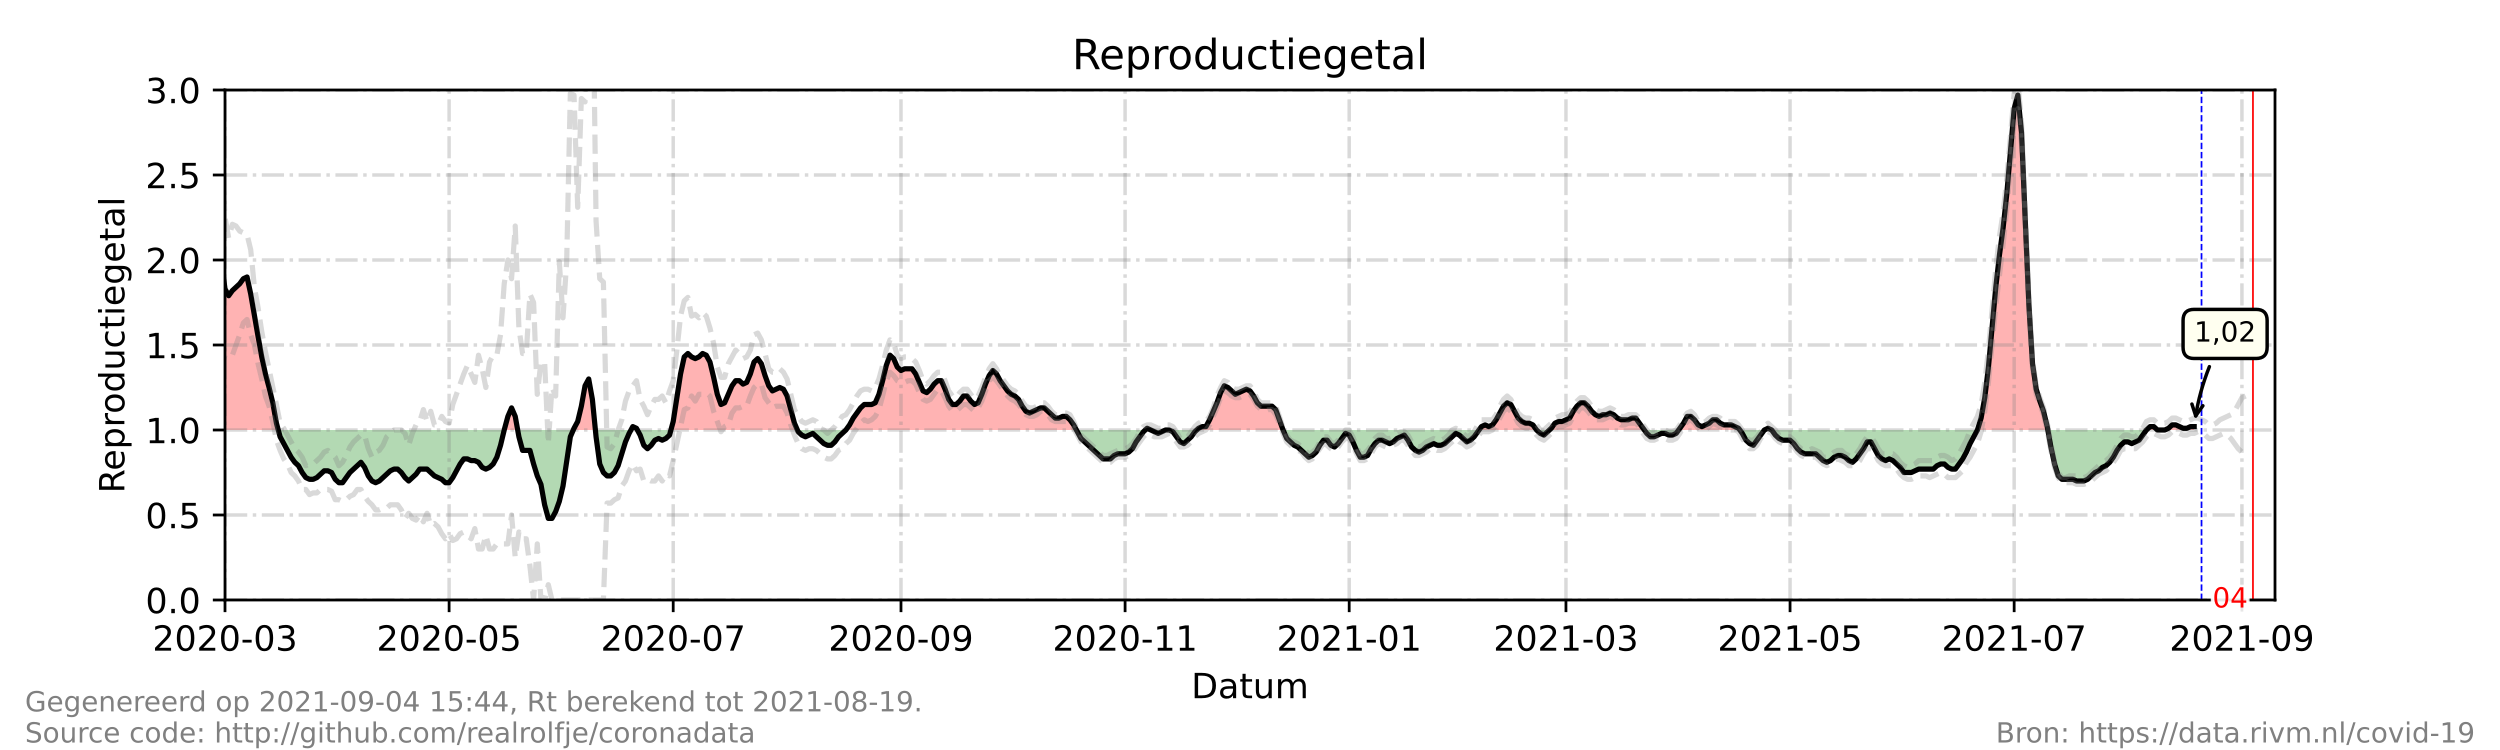 <?xml version="1.0" encoding="utf-8" standalone="no"?>
<!DOCTYPE svg PUBLIC "-//W3C//DTD SVG 1.1//EN"
  "http://www.w3.org/Graphics/SVG/1.1/DTD/svg11.dtd">
<!-- Created with matplotlib (https://matplotlib.org/) -->
<svg height="216pt" version="1.1" viewBox="0 0 720 216" width="720pt" xmlns="http://www.w3.org/2000/svg" xmlns:xlink="http://www.w3.org/1999/xlink">
 <defs>
  <style type="text/css">*{stroke-linecap:butt;stroke-linejoin:round;}</style>
 </defs>
 <g id="figure_1">
  <g id="patch_1">
   <path d="M 0 216 
L 720 216 
L 720 0 
L 0 0 
z
" style="fill:#ffffff;"/>
  </g>
  <g id="axes_1">
   <g id="patch_2">
    <path d="M 64.8 172.8 
L 655.2 172.8 
L 655.2 25.92 
L 64.8 25.92 
z
" style="fill:#ffffff;"/>
   </g>
   <g id="PolyCollection_1">
    <path clip-path="url(#p44140a8540)" d="M 51.045 123.84 
L 51.045 123.84 
L 52.103 123.84 
L 53.161 123.84 
L 54.219 123.84 
L 55.277 123.84 
L 56.335 123.84 
L 57.394 123.84 
L 58.452 123.84 
L 59.51 123.84 
L 60.568 123.84 
L 61.626 123.84 
L 62.684 123.84 
L 63.742 123.84 
L 64.8 123.84 
L 65.858 123.84 
L 66.916 123.84 
L 67.974 123.84 
L 69.032 123.84 
L 70.09 123.84 
L 71.148 123.84 
L 72.206 123.84 
L 73.265 123.84 
L 74.323 123.84 
L 75.381 123.84 
L 76.439 123.84 
L 77.497 123.84 
L 78.555 123.84 
L 79.613 123.84 
L 80.142 123.84 
L 79.613 121.882 
L 78.555 116.006 
L 77.497 111.6 
L 76.439 107.683 
L 75.381 102.787 
L 74.323 96.912 
L 73.265 91.037 
L 72.206 84.672 
L 71.148 79.776 
L 70.09 80.266 
L 69.032 81.734 
L 67.974 82.714 
L 66.916 83.693 
L 65.858 85.162 
L 64.8 83.203 
L 63.742 75.37 
L 62.684 69.984 
L 61.626 71.942 
L 60.568 71.942 
L 59.51 67.536 
L 58.452 65.088 
L 57.394 66.067 
L 56.335 66.557 
L 55.277 73.411 
L 54.219 87.61 
L 53.161 94.954 
L 52.103 87.61 
L 51.045 78.307 
z
" style="fill:#ff0000;fill-opacity:0.3;"/>
    <path clip-path="url(#p44140a8540)" d="M 145.213 123.84 
L 146.271 123.84 
L 147.329 123.84 
L 148.387 123.84 
L 149.092 123.84 
L 148.387 119.923 
L 147.329 117.475 
L 146.271 119.923 
z
" style="fill:#ff0000;fill-opacity:0.3;"/>
    <path clip-path="url(#p44140a8540)" d="M 165.105 123.84 
L 165.316 123.84 
L 166.374 123.84 
L 167.432 123.84 
L 168.49 123.84 
L 169.548 123.84 
L 170.606 123.84 
L 171.472 123.84 
L 170.606 115.027 
L 169.548 109.152 
L 168.49 111.11 
L 167.432 116.986 
L 166.374 121.392 
L 165.316 123.35 
z
" style="fill:#ff0000;fill-opacity:0.3;"/>
    <path clip-path="url(#p44140a8540)" d="M 181.716 123.84 
L 182.245 123.84 
L 183.303 123.84 
L 183.568 123.84 
L 183.303 123.35 
L 182.245 122.861 
z
" style="fill:#ff0000;fill-opacity:0.3;"/>
    <path clip-path="url(#p44140a8540)" d="M 193.223 123.84 
L 193.884 123.84 
L 194.942 123.84 
L 196 123.84 
L 197.058 123.84 
L 198.116 123.84 
L 199.174 123.84 
L 200.232 123.84 
L 201.29 123.84 
L 202.348 123.84 
L 203.406 123.84 
L 204.465 123.84 
L 205.523 123.84 
L 206.581 123.84 
L 207.639 123.84 
L 208.697 123.84 
L 209.755 123.84 
L 210.813 123.84 
L 211.871 123.84 
L 212.929 123.84 
L 213.987 123.84 
L 215.045 123.84 
L 216.103 123.84 
L 217.161 123.84 
L 218.219 123.84 
L 219.277 123.84 
L 220.335 123.84 
L 221.394 123.84 
L 222.452 123.84 
L 223.51 123.84 
L 224.568 123.84 
L 225.626 123.84 
L 226.684 123.84 
L 227.742 123.84 
L 228.8 123.84 
L 229.646 123.84 
L 228.8 121.882 
L 227.742 117.965 
L 226.684 114.048 
L 225.626 112.09 
L 224.568 111.6 
L 223.51 112.09 
L 222.452 112.579 
L 221.394 111.11 
L 220.335 108.173 
L 219.277 104.746 
L 218.219 103.277 
L 217.161 104.256 
L 216.103 107.683 
L 215.045 110.131 
L 213.987 110.621 
L 212.929 109.642 
L 211.871 109.642 
L 210.813 111.11 
L 209.755 113.558 
L 208.697 116.006 
L 207.639 116.496 
L 206.581 113.558 
L 205.523 108.662 
L 204.465 104.256 
L 203.406 102.298 
L 202.348 101.808 
L 201.29 102.787 
L 200.232 103.277 
L 199.174 102.787 
L 198.116 101.808 
L 197.058 102.787 
L 196 107.683 
L 194.942 114.538 
L 193.884 121.392 
z
" style="fill:#ff0000;fill-opacity:0.3;"/>
    <path clip-path="url(#p44140a8540)" d="M 243.613 123.84 
L 244.671 123.84 
L 245.729 123.84 
L 246.787 123.84 
L 247.845 123.84 
L 248.903 123.84 
L 249.961 123.84 
L 251.019 123.84 
L 252.077 123.84 
L 253.135 123.84 
L 254.194 123.84 
L 255.252 123.84 
L 256.31 123.84 
L 257.368 123.84 
L 258.426 123.84 
L 259.484 123.84 
L 260.542 123.84 
L 261.6 123.84 
L 262.658 123.84 
L 263.716 123.84 
L 264.774 123.84 
L 265.832 123.84 
L 266.89 123.84 
L 267.948 123.84 
L 269.006 123.84 
L 270.065 123.84 
L 271.123 123.84 
L 272.181 123.84 
L 273.239 123.84 
L 274.297 123.84 
L 275.355 123.84 
L 276.413 123.84 
L 277.471 123.84 
L 278.529 123.84 
L 279.587 123.84 
L 280.645 123.84 
L 281.703 123.84 
L 282.761 123.84 
L 283.819 123.84 
L 284.877 123.84 
L 285.935 123.84 
L 286.994 123.84 
L 288.052 123.84 
L 289.11 123.84 
L 290.168 123.84 
L 291.226 123.84 
L 292.284 123.84 
L 293.342 123.84 
L 294.4 123.84 
L 295.458 123.84 
L 296.516 123.84 
L 297.574 123.84 
L 298.632 123.84 
L 299.69 123.84 
L 300.748 123.84 
L 301.806 123.84 
L 302.865 123.84 
L 303.923 123.84 
L 304.981 123.84 
L 306.039 123.84 
L 307.097 123.84 
L 308.155 123.84 
L 309.213 123.84 
L 310.006 123.84 
L 309.213 122.371 
L 308.155 120.902 
L 307.097 119.923 
L 306.039 119.923 
L 304.981 120.413 
L 303.923 120.413 
L 302.865 119.434 
L 301.806 118.454 
L 300.748 117.475 
L 299.69 117.475 
L 298.632 117.965 
L 297.574 118.454 
L 296.516 118.944 
L 295.458 118.454 
L 294.4 116.986 
L 293.342 115.027 
L 292.284 114.048 
L 291.226 113.558 
L 290.168 112.579 
L 289.11 111.11 
L 288.052 109.642 
L 286.994 107.683 
L 285.935 106.704 
L 284.877 108.173 
L 283.819 110.621 
L 282.761 113.558 
L 281.703 116.006 
L 280.645 116.496 
L 279.587 115.517 
L 278.529 114.048 
L 277.471 114.048 
L 276.413 115.517 
L 275.355 116.496 
L 274.297 116.496 
L 273.239 115.027 
L 272.181 112.09 
L 271.123 109.642 
L 270.065 109.642 
L 269.006 110.621 
L 267.948 112.09 
L 266.89 113.069 
L 265.832 112.579 
L 264.774 110.131 
L 263.716 107.683 
L 262.658 106.214 
L 261.6 106.214 
L 260.542 106.214 
L 259.484 106.704 
L 258.426 105.725 
L 257.368 103.277 
L 256.31 102.298 
L 255.252 105.235 
L 254.194 109.642 
L 253.135 113.558 
L 252.077 116.006 
L 251.019 116.496 
L 249.961 116.496 
L 248.903 116.496 
L 247.845 117.475 
L 246.787 118.944 
L 245.729 120.413 
L 244.671 122.371 
z
" style="fill:#ff0000;fill-opacity:0.3;"/>
    <path clip-path="url(#p44140a8540)" d="M 329.845 123.84 
L 330.374 123.84 
L 331.432 123.84 
L 330.374 123.35 
z
" style="fill:#ff0000;fill-opacity:0.3;"/>
    <path clip-path="url(#p44140a8540)" d="M 344.658 123.84 
L 345.187 123.84 
L 346.245 123.84 
L 347.303 123.84 
L 348.361 123.84 
L 349.419 123.84 
L 350.477 123.84 
L 351.535 123.84 
L 352.594 123.84 
L 353.652 123.84 
L 354.71 123.84 
L 355.768 123.84 
L 356.826 123.84 
L 357.884 123.84 
L 358.942 123.84 
L 360 123.84 
L 361.058 123.84 
L 362.116 123.84 
L 363.174 123.84 
L 364.232 123.84 
L 365.29 123.84 
L 366.348 123.84 
L 367.406 123.84 
L 368.465 123.84 
L 369.523 123.84 
L 368.465 120.902 
L 367.406 117.965 
L 366.348 116.986 
L 365.29 116.986 
L 364.232 116.986 
L 363.174 116.986 
L 362.116 116.006 
L 361.058 114.048 
L 360 112.579 
L 358.942 112.09 
L 357.884 112.579 
L 356.826 113.069 
L 355.768 113.558 
L 354.71 112.579 
L 353.652 111.6 
L 352.594 111.11 
L 351.535 113.069 
L 350.477 116.006 
L 349.419 118.454 
L 348.361 120.902 
L 347.303 122.861 
L 346.245 122.861 
L 345.187 123.35 
z
" style="fill:#ff0000;fill-opacity:0.3;"/>
    <path clip-path="url(#p44140a8540)" d="M 425.953 123.84 
L 426.658 123.84 
L 427.716 123.84 
L 428.774 123.84 
L 429.832 123.84 
L 430.89 123.84 
L 431.948 123.84 
L 433.006 123.84 
L 434.065 123.84 
L 435.123 123.84 
L 436.181 123.84 
L 437.239 123.84 
L 438.297 123.84 
L 439.355 123.84 
L 440.413 123.84 
L 441.471 123.84 
L 442.529 123.84 
L 441.471 122.371 
L 440.413 121.882 
L 439.355 121.882 
L 438.297 121.392 
L 437.239 120.413 
L 436.181 118.454 
L 435.123 116.496 
L 434.065 116.006 
L 433.006 116.986 
L 431.948 118.944 
L 430.89 120.902 
L 429.832 122.371 
L 428.774 122.861 
L 427.716 122.371 
L 426.658 122.861 
z
" style="fill:#ff0000;fill-opacity:0.3;"/>
    <path clip-path="url(#p44140a8540)" d="M 446.232 123.84 
L 446.761 123.84 
L 447.819 123.84 
L 448.877 123.84 
L 449.935 123.84 
L 450.994 123.84 
L 452.052 123.84 
L 453.11 123.84 
L 454.168 123.84 
L 455.226 123.84 
L 456.284 123.84 
L 457.342 123.84 
L 458.4 123.84 
L 459.458 123.84 
L 460.516 123.84 
L 461.574 123.84 
L 462.632 123.84 
L 463.69 123.84 
L 464.748 123.84 
L 465.806 123.84 
L 466.865 123.84 
L 467.923 123.84 
L 468.981 123.84 
L 470.039 123.84 
L 471.097 123.84 
L 472.155 123.84 
L 473.213 123.84 
L 473.566 123.84 
L 473.213 123.35 
L 472.155 121.882 
L 471.097 120.413 
L 470.039 120.413 
L 468.981 120.902 
L 467.923 120.902 
L 466.865 120.902 
L 465.806 120.413 
L 464.748 119.434 
L 463.69 118.944 
L 462.632 119.434 
L 461.574 119.434 
L 460.516 119.923 
L 459.458 119.434 
L 458.4 118.454 
L 457.342 116.986 
L 456.284 116.006 
L 455.226 116.006 
L 454.168 116.986 
L 453.11 118.454 
L 452.052 120.413 
L 450.994 120.902 
L 449.935 121.392 
L 448.877 121.392 
L 447.819 121.882 
L 446.761 123.35 
z
" style="fill:#ff0000;fill-opacity:0.3;"/>
    <path clip-path="url(#p44140a8540)" d="M 483.441 123.84 
L 483.794 123.84 
L 484.852 123.84 
L 485.91 123.84 
L 486.968 123.84 
L 488.026 123.84 
L 489.084 123.84 
L 490.142 123.84 
L 491.2 123.84 
L 492.258 123.84 
L 493.316 123.84 
L 494.374 123.84 
L 495.432 123.84 
L 496.49 123.84 
L 497.548 123.84 
L 498.606 123.84 
L 499.665 123.84 
L 500.723 123.84 
L 501.075 123.84 
L 500.723 123.35 
L 499.665 122.861 
L 498.606 122.371 
L 497.548 122.371 
L 496.49 122.371 
L 495.432 121.882 
L 494.374 120.902 
L 493.316 120.902 
L 492.258 121.882 
L 491.2 122.371 
L 490.142 122.861 
L 489.084 122.371 
L 488.026 120.902 
L 486.968 119.923 
L 485.91 119.923 
L 484.852 121.882 
L 483.794 123.35 
z
" style="fill:#ff0000;fill-opacity:0.3;"/>
    <path clip-path="url(#p44140a8540)" d="M 508.129 123.84 
L 509.187 123.84 
L 510.245 123.84 
L 509.187 123.35 
z
" style="fill:#ff0000;fill-opacity:0.3;"/>
    <path clip-path="url(#p44140a8540)" d="M 569.497 123.84 
L 570.555 123.84 
L 571.613 123.84 
L 572.671 123.84 
L 573.729 123.84 
L 574.787 123.84 
L 575.845 123.84 
L 576.903 123.84 
L 577.961 123.84 
L 579.019 123.84 
L 580.077 123.84 
L 581.135 123.84 
L 582.194 123.84 
L 583.252 123.84 
L 584.31 123.84 
L 585.368 123.84 
L 586.426 123.84 
L 587.484 123.84 
L 588.542 123.84 
L 589.6 123.84 
L 589.776 123.84 
L 589.6 122.861 
L 588.542 118.454 
L 587.484 115.517 
L 586.426 112.09 
L 585.368 104.746 
L 584.31 87.61 
L 583.252 62.15 
L 582.194 38.16 
L 581.135 27.389 
L 580.077 31.306 
L 579.019 43.546 
L 577.961 55.786 
L 576.903 65.578 
L 575.845 73.411 
L 574.787 82.714 
L 573.729 94.464 
L 572.671 105.725 
L 571.613 114.538 
L 570.555 120.413 
z
" style="fill:#ff0000;fill-opacity:0.3;"/>
    <path clip-path="url(#p44140a8540)" d="M 618.168 123.84 
L 619.226 123.84 
L 620.284 123.84 
L 621.342 123.84 
L 620.284 122.861 
L 619.226 122.861 
z
" style="fill:#ff0000;fill-opacity:0.3;"/>
    <path clip-path="url(#p44140a8540)" d="M 623.458 123.84 
L 624.516 123.84 
L 625.574 123.84 
L 626.632 123.84 
L 627.69 123.84 
L 628.748 123.84 
L 629.806 123.84 
L 630.865 123.84 
L 631.923 123.84 
L 631.923 123.84 
L 631.923 122.861 
L 630.865 122.861 
L 629.806 123.35 
L 628.748 123.35 
L 627.69 122.861 
L 626.632 122.371 
L 625.574 122.371 
L 624.516 123.35 
z
" style="fill:#ff0000;fill-opacity:0.3;"/>
   </g>
   <g id="PolyCollection_2">
    <path clip-path="url(#p44140a8540)" d="M 80.142 123.84 
L 80.671 123.84 
L 81.729 123.84 
L 82.787 123.84 
L 83.845 123.84 
L 84.903 123.84 
L 85.961 123.84 
L 87.019 123.84 
L 88.077 123.84 
L 89.135 123.84 
L 90.194 123.84 
L 91.252 123.84 
L 92.31 123.84 
L 93.368 123.84 
L 94.426 123.84 
L 95.484 123.84 
L 96.542 123.84 
L 97.6 123.84 
L 98.658 123.84 
L 99.716 123.84 
L 100.774 123.84 
L 101.832 123.84 
L 102.89 123.84 
L 103.948 123.84 
L 105.006 123.84 
L 106.065 123.84 
L 107.123 123.84 
L 108.181 123.84 
L 109.239 123.84 
L 110.297 123.84 
L 111.355 123.84 
L 112.413 123.84 
L 113.471 123.84 
L 114.529 123.84 
L 115.587 123.84 
L 116.645 123.84 
L 117.703 123.84 
L 118.761 123.84 
L 119.819 123.84 
L 120.877 123.84 
L 121.935 123.84 
L 122.994 123.84 
L 124.052 123.84 
L 125.11 123.84 
L 126.168 123.84 
L 127.226 123.84 
L 128.284 123.84 
L 129.342 123.84 
L 130.4 123.84 
L 131.458 123.84 
L 132.516 123.84 
L 133.574 123.84 
L 134.632 123.84 
L 135.69 123.84 
L 136.748 123.84 
L 137.806 123.84 
L 138.865 123.84 
L 139.923 123.84 
L 140.981 123.84 
L 142.039 123.84 
L 143.097 123.84 
L 144.155 123.84 
L 145.213 123.84 
L 145.213 123.84 
L 145.213 123.84 
L 144.155 128.246 
L 143.097 131.674 
L 142.039 133.632 
L 140.981 134.611 
L 139.923 135.101 
L 138.865 134.611 
L 137.806 133.142 
L 136.748 132.653 
L 135.69 132.653 
L 134.632 132.163 
L 133.574 132.163 
L 132.516 133.632 
L 131.458 135.59 
L 130.4 137.549 
L 129.342 139.018 
L 128.284 139.018 
L 127.226 138.038 
L 126.168 137.549 
L 125.11 137.059 
L 124.052 136.08 
L 122.994 135.101 
L 121.935 135.101 
L 120.877 135.101 
L 119.819 136.57 
L 118.761 137.549 
L 117.703 138.528 
L 116.645 137.549 
L 115.587 136.08 
L 114.529 135.101 
L 113.471 135.101 
L 112.413 135.59 
L 111.355 136.57 
L 110.297 137.549 
L 109.239 138.528 
L 108.181 139.018 
L 107.123 138.528 
L 106.065 137.059 
L 105.006 134.611 
L 103.948 133.142 
L 102.89 134.122 
L 101.832 135.101 
L 100.774 136.08 
L 99.716 137.549 
L 98.658 139.018 
L 97.6 139.018 
L 96.542 138.038 
L 95.484 136.08 
L 94.426 135.59 
L 93.368 135.59 
L 92.31 136.57 
L 91.252 137.549 
L 90.194 138.038 
L 89.135 138.038 
L 88.077 137.549 
L 87.019 136.08 
L 85.961 134.122 
L 84.903 133.142 
L 83.845 131.674 
L 82.787 129.715 
L 81.729 127.757 
L 80.671 125.798 
z
" style="fill:#008000;fill-opacity:0.3;"/>
    <path clip-path="url(#p44140a8540)" d="M 149.092 123.84 
L 149.445 123.84 
L 150.503 123.84 
L 151.561 123.84 
L 152.619 123.84 
L 153.677 123.84 
L 154.735 123.84 
L 155.794 123.84 
L 156.852 123.84 
L 157.91 123.84 
L 158.968 123.84 
L 160.026 123.84 
L 161.084 123.84 
L 162.142 123.84 
L 163.2 123.84 
L 164.258 123.84 
L 165.105 123.84 
L 164.258 125.798 
L 163.2 132.653 
L 162.142 139.997 
L 161.084 144.403 
L 160.026 147.341 
L 158.968 149.299 
L 157.91 149.299 
L 156.852 145.382 
L 155.794 139.507 
L 154.735 137.059 
L 153.677 133.632 
L 152.619 129.715 
L 151.561 129.715 
L 150.503 129.715 
L 149.445 125.798 
z
" style="fill:#008000;fill-opacity:0.3;"/>
    <path clip-path="url(#p44140a8540)" d="M 171.472 123.84 
L 171.665 123.84 
L 172.723 123.84 
L 173.781 123.84 
L 174.839 123.84 
L 175.897 123.84 
L 176.955 123.84 
L 178.013 123.84 
L 179.071 123.84 
L 180.129 123.84 
L 181.187 123.84 
L 181.716 123.84 
L 181.187 124.819 
L 180.129 127.267 
L 179.071 130.694 
L 178.013 134.122 
L 176.955 136.08 
L 175.897 137.059 
L 174.839 137.059 
L 173.781 136.08 
L 172.723 133.632 
L 171.665 125.798 
z
" style="fill:#008000;fill-opacity:0.3;"/>
    <path clip-path="url(#p44140a8540)" d="M 183.568 123.84 
L 184.361 123.84 
L 185.419 123.84 
L 186.477 123.84 
L 187.535 123.84 
L 188.594 123.84 
L 189.652 123.84 
L 190.71 123.84 
L 191.768 123.84 
L 192.826 123.84 
L 193.223 123.84 
L 192.826 125.309 
L 191.768 126.288 
L 190.71 126.778 
L 189.652 126.288 
L 188.594 126.778 
L 187.535 128.246 
L 186.477 129.226 
L 185.419 128.246 
L 184.361 125.309 
z
" style="fill:#008000;fill-opacity:0.3;"/>
    <path clip-path="url(#p44140a8540)" d="M 229.646 123.84 
L 229.858 123.84 
L 230.916 123.84 
L 231.974 123.84 
L 233.032 123.84 
L 234.09 123.84 
L 235.148 123.84 
L 236.206 123.84 
L 237.265 123.84 
L 238.323 123.84 
L 239.381 123.84 
L 240.439 123.84 
L 241.497 123.84 
L 242.555 123.84 
L 243.613 123.84 
L 243.613 123.84 
L 243.613 123.84 
L 242.555 124.819 
L 241.497 125.798 
L 240.439 127.267 
L 239.381 128.246 
L 238.323 128.246 
L 237.265 127.757 
L 236.206 126.778 
L 235.148 125.798 
L 234.09 124.819 
L 233.032 125.309 
L 231.974 125.798 
L 230.916 125.309 
L 229.858 124.33 
z
" style="fill:#008000;fill-opacity:0.3;"/>
    <path clip-path="url(#p44140a8540)" d="M 310.006 123.84 
L 310.271 123.84 
L 311.329 123.84 
L 312.387 123.84 
L 313.445 123.84 
L 314.503 123.84 
L 315.561 123.84 
L 316.619 123.84 
L 317.677 123.84 
L 318.735 123.84 
L 319.794 123.84 
L 320.852 123.84 
L 321.91 123.84 
L 322.968 123.84 
L 324.026 123.84 
L 325.084 123.84 
L 326.142 123.84 
L 327.2 123.84 
L 328.258 123.84 
L 329.316 123.84 
L 329.845 123.84 
L 329.316 124.33 
L 328.258 125.798 
L 327.2 127.267 
L 326.142 129.226 
L 325.084 130.205 
L 324.026 130.694 
L 322.968 130.694 
L 321.91 130.694 
L 320.852 131.184 
L 319.794 132.163 
L 318.735 132.163 
L 317.677 132.163 
L 316.619 131.184 
L 315.561 130.205 
L 314.503 129.226 
L 313.445 128.246 
L 312.387 127.267 
L 311.329 126.288 
L 310.271 124.33 
z
" style="fill:#008000;fill-opacity:0.3;"/>
    <path clip-path="url(#p44140a8540)" d="M 331.432 123.84 
L 331.432 123.84 
L 332.49 123.84 
L 333.548 123.84 
L 334.606 123.84 
L 335.665 123.84 
L 336.723 123.84 
L 337.781 123.84 
L 338.839 123.84 
L 339.897 123.84 
L 340.955 123.84 
L 342.013 123.84 
L 343.071 123.84 
L 344.129 123.84 
L 344.658 123.84 
L 344.129 124.33 
L 343.071 125.798 
L 342.013 126.778 
L 340.955 127.757 
L 339.897 127.267 
L 338.839 125.798 
L 337.781 124.33 
L 336.723 123.84 
L 335.665 123.84 
L 334.606 124.33 
L 333.548 124.819 
L 332.49 124.33 
L 331.432 123.84 
z
" style="fill:#008000;fill-opacity:0.3;"/>
    <path clip-path="url(#p44140a8540)" d="M 369.523 123.84 
L 369.523 123.84 
L 370.581 123.84 
L 371.639 123.84 
L 372.697 123.84 
L 373.755 123.84 
L 374.813 123.84 
L 375.871 123.84 
L 376.929 123.84 
L 377.987 123.84 
L 379.045 123.84 
L 380.103 123.84 
L 381.161 123.84 
L 382.219 123.84 
L 383.277 123.84 
L 384.335 123.84 
L 385.394 123.84 
L 386.452 123.84 
L 387.51 123.84 
L 388.568 123.84 
L 389.626 123.84 
L 390.684 123.84 
L 391.742 123.84 
L 392.8 123.84 
L 393.858 123.84 
L 394.916 123.84 
L 395.974 123.84 
L 397.032 123.84 
L 398.09 123.84 
L 399.148 123.84 
L 400.206 123.84 
L 401.265 123.84 
L 402.323 123.84 
L 403.381 123.84 
L 404.439 123.84 
L 405.497 123.84 
L 406.555 123.84 
L 407.613 123.84 
L 408.671 123.84 
L 409.729 123.84 
L 410.787 123.84 
L 411.845 123.84 
L 412.903 123.84 
L 413.961 123.84 
L 415.019 123.84 
L 416.077 123.84 
L 417.135 123.84 
L 418.194 123.84 
L 419.252 123.84 
L 420.31 123.84 
L 421.368 123.84 
L 422.426 123.84 
L 423.484 123.84 
L 424.542 123.84 
L 425.6 123.84 
L 425.953 123.84 
L 425.6 124.33 
L 424.542 125.798 
L 423.484 126.778 
L 422.426 127.267 
L 421.368 126.288 
L 420.31 125.309 
L 419.252 124.819 
L 418.194 125.798 
L 417.135 126.778 
L 416.077 127.757 
L 415.019 128.246 
L 413.961 128.246 
L 412.903 127.757 
L 411.845 128.246 
L 410.787 128.736 
L 409.729 129.715 
L 408.671 130.205 
L 407.613 129.715 
L 406.555 128.736 
L 405.497 126.778 
L 404.439 125.309 
L 403.381 125.798 
L 402.323 126.288 
L 401.265 127.267 
L 400.206 127.757 
L 399.148 127.267 
L 398.09 126.778 
L 397.032 126.778 
L 395.974 127.757 
L 394.916 129.226 
L 393.858 131.184 
L 392.8 131.674 
L 391.742 131.674 
L 390.684 129.715 
L 389.626 127.267 
L 388.568 125.309 
L 387.51 124.819 
L 386.452 126.288 
L 385.394 127.757 
L 384.335 128.736 
L 383.277 128.246 
L 382.219 126.778 
L 381.161 126.778 
L 380.103 128.246 
L 379.045 130.205 
L 377.987 131.184 
L 376.929 131.674 
L 375.871 130.694 
L 374.813 129.715 
L 373.755 128.736 
L 372.697 128.246 
L 371.639 127.267 
L 370.581 126.288 
L 369.523 123.84 
z
" style="fill:#008000;fill-opacity:0.3;"/>
    <path clip-path="url(#p44140a8540)" d="M 442.529 123.84 
L 442.529 123.84 
L 443.587 123.84 
L 444.645 123.84 
L 445.703 123.84 
L 446.232 123.84 
L 445.703 124.33 
L 444.645 125.309 
L 443.587 124.819 
L 442.529 123.84 
z
" style="fill:#008000;fill-opacity:0.3;"/>
    <path clip-path="url(#p44140a8540)" d="M 473.566 123.84 
L 474.271 123.84 
L 475.329 123.84 
L 476.387 123.84 
L 477.445 123.84 
L 478.503 123.84 
L 479.561 123.84 
L 480.619 123.84 
L 481.677 123.84 
L 482.735 123.84 
L 483.441 123.84 
L 482.735 124.819 
L 481.677 125.309 
L 480.619 125.309 
L 479.561 124.819 
L 478.503 124.819 
L 477.445 125.309 
L 476.387 125.798 
L 475.329 125.798 
L 474.271 124.819 
z
" style="fill:#008000;fill-opacity:0.3;"/>
    <path clip-path="url(#p44140a8540)" d="M 501.075 123.84 
L 501.781 123.84 
L 502.839 123.84 
L 503.897 123.84 
L 504.955 123.84 
L 506.013 123.84 
L 507.071 123.84 
L 508.129 123.84 
L 508.129 123.84 
L 508.129 123.84 
L 507.071 125.309 
L 506.013 126.778 
L 504.955 128.246 
L 503.897 127.757 
L 502.839 126.778 
L 501.781 124.819 
z
" style="fill:#008000;fill-opacity:0.3;"/>
    <path clip-path="url(#p44140a8540)" d="M 510.245 123.84 
L 510.245 123.84 
L 511.303 123.84 
L 512.361 123.84 
L 513.419 123.84 
L 514.477 123.84 
L 515.535 123.84 
L 516.594 123.84 
L 517.652 123.84 
L 518.71 123.84 
L 519.768 123.84 
L 520.826 123.84 
L 521.884 123.84 
L 522.942 123.84 
L 524 123.84 
L 525.058 123.84 
L 526.116 123.84 
L 527.174 123.84 
L 528.232 123.84 
L 529.29 123.84 
L 530.348 123.84 
L 531.406 123.84 
L 532.465 123.84 
L 533.523 123.84 
L 534.581 123.84 
L 535.639 123.84 
L 536.697 123.84 
L 537.755 123.84 
L 538.813 123.84 
L 539.871 123.84 
L 540.929 123.84 
L 541.987 123.84 
L 543.045 123.84 
L 544.103 123.84 
L 545.161 123.84 
L 546.219 123.84 
L 547.277 123.84 
L 548.335 123.84 
L 549.394 123.84 
L 550.452 123.84 
L 551.51 123.84 
L 552.568 123.84 
L 553.626 123.84 
L 554.684 123.84 
L 555.742 123.84 
L 556.8 123.84 
L 557.858 123.84 
L 558.916 123.84 
L 559.974 123.84 
L 561.032 123.84 
L 562.09 123.84 
L 563.148 123.84 
L 564.206 123.84 
L 565.265 123.84 
L 566.323 123.84 
L 567.381 123.84 
L 568.439 123.84 
L 569.497 123.84 
L 569.497 123.84 
L 569.497 123.84 
L 568.439 125.798 
L 567.381 127.757 
L 566.323 130.205 
L 565.265 132.163 
L 564.206 133.632 
L 563.148 135.101 
L 562.09 135.101 
L 561.032 134.611 
L 559.974 133.632 
L 558.916 133.632 
L 557.858 134.122 
L 556.8 135.101 
L 555.742 135.101 
L 554.684 135.101 
L 553.626 135.101 
L 552.568 135.101 
L 551.51 135.59 
L 550.452 136.08 
L 549.394 136.08 
L 548.335 136.08 
L 547.277 134.611 
L 546.219 133.632 
L 545.161 132.653 
L 544.103 132.163 
L 543.045 132.653 
L 541.987 132.163 
L 540.929 131.184 
L 539.871 129.226 
L 538.813 127.267 
L 537.755 127.267 
L 536.697 129.226 
L 535.639 130.694 
L 534.581 132.163 
L 533.523 133.142 
L 532.465 132.653 
L 531.406 131.674 
L 530.348 131.184 
L 529.29 131.184 
L 528.232 131.674 
L 527.174 132.653 
L 526.116 133.142 
L 525.058 132.653 
L 524 131.674 
L 522.942 130.694 
L 521.884 130.694 
L 520.826 130.694 
L 519.768 130.694 
L 518.71 130.205 
L 517.652 129.226 
L 516.594 127.757 
L 515.535 126.778 
L 514.477 126.778 
L 513.419 126.778 
L 512.361 126.288 
L 511.303 125.309 
L 510.245 123.84 
z
" style="fill:#008000;fill-opacity:0.3;"/>
    <path clip-path="url(#p44140a8540)" d="M 589.776 123.84 
L 590.658 123.84 
L 591.716 123.84 
L 592.774 123.84 
L 593.832 123.84 
L 594.89 123.84 
L 595.948 123.84 
L 597.006 123.84 
L 598.065 123.84 
L 599.123 123.84 
L 600.181 123.84 
L 601.239 123.84 
L 602.297 123.84 
L 603.355 123.84 
L 604.413 123.84 
L 605.471 123.84 
L 606.529 123.84 
L 607.587 123.84 
L 608.645 123.84 
L 609.703 123.84 
L 610.761 123.84 
L 611.819 123.84 
L 612.877 123.84 
L 613.935 123.84 
L 614.994 123.84 
L 616.052 123.84 
L 617.11 123.84 
L 618.168 123.84 
L 618.168 123.84 
L 618.168 123.84 
L 617.11 125.309 
L 616.052 126.778 
L 614.994 127.267 
L 613.935 127.757 
L 612.877 127.267 
L 611.819 127.267 
L 610.761 128.246 
L 609.703 129.715 
L 608.645 131.674 
L 607.587 133.142 
L 606.529 134.122 
L 605.471 134.611 
L 604.413 135.59 
L 603.355 136.08 
L 602.297 137.059 
L 601.239 138.038 
L 600.181 138.528 
L 599.123 138.528 
L 598.065 138.528 
L 597.006 138.038 
L 595.948 138.038 
L 594.89 138.038 
L 593.832 138.038 
L 592.774 137.059 
L 591.716 133.632 
L 590.658 128.736 
z
" style="fill:#008000;fill-opacity:0.3;"/>
    <path clip-path="url(#p44140a8540)" d="M 621.342 123.84 
L 621.342 123.84 
L 622.4 123.84 
L 623.458 123.84 
L 623.458 123.84 
L 623.458 123.84 
L 622.4 123.84 
L 621.342 123.84 
z
" style="fill:#008000;fill-opacity:0.3;"/>
   </g>
   <g id="matplotlib.axis_1">
    <g id="xtick_1">
     <g id="line2d_1">
      <path clip-path="url(#p44140a8540)" d="M 64.8 172.8 
L 64.8 25.92 
" style="fill:none;stroke:#808080;stroke-dasharray:6.4,1.6,1,1.6;stroke-dashoffset:0;stroke-opacity:0.3;"/>
     </g>
     <g id="line2d_2">
      <defs>
       <path d="M 0 0 
L 0 3.5 
" id="m4187acfdd7" style="stroke:#000000;stroke-width:0.8;"/>
      </defs>
      <g>
       <use style="stroke:#000000;stroke-width:0.8;" x="64.8" xlink:href="#m4187acfdd7" y="172.8"/>
      </g>
     </g>
     <g id="text_1">
      <!-- 2020-03 -->
      <g transform="translate(43.909 187.398)scale(0.1 -0.1)">
       <defs>
        <path d="M 19.188 8.297 
L 53.609 8.297 
L 53.609 0 
L 7.328 0 
L 7.328 8.297 
Q 12.938 14.109 22.625 23.891 
Q 32.328 33.688 34.812 36.531 
Q 39.547 41.844 41.422 45.531 
Q 43.312 49.219 43.312 52.781 
Q 43.312 58.594 39.234 62.25 
Q 35.156 65.922 28.609 65.922 
Q 23.969 65.922 18.812 64.312 
Q 13.672 62.703 7.812 59.422 
L 7.812 69.391 
Q 13.766 71.781 18.938 73 
Q 24.125 74.219 28.422 74.219 
Q 39.75 74.219 46.484 68.547 
Q 53.219 62.891 53.219 53.422 
Q 53.219 48.922 51.531 44.891 
Q 49.859 40.875 45.406 35.406 
Q 44.188 33.984 37.641 27.219 
Q 31.109 20.453 19.188 8.297 
z
" id="DejaVuSans-50"/>
        <path d="M 31.781 66.406 
Q 24.172 66.406 20.328 58.906 
Q 16.5 51.422 16.5 36.375 
Q 16.5 21.391 20.328 13.891 
Q 24.172 6.391 31.781 6.391 
Q 39.453 6.391 43.281 13.891 
Q 47.125 21.391 47.125 36.375 
Q 47.125 51.422 43.281 58.906 
Q 39.453 66.406 31.781 66.406 
z
M 31.781 74.219 
Q 44.047 74.219 50.516 64.516 
Q 56.984 54.828 56.984 36.375 
Q 56.984 17.969 50.516 8.266 
Q 44.047 -1.422 31.781 -1.422 
Q 19.531 -1.422 13.062 8.266 
Q 6.594 17.969 6.594 36.375 
Q 6.594 54.828 13.062 64.516 
Q 19.531 74.219 31.781 74.219 
z
" id="DejaVuSans-48"/>
        <path d="M 4.891 31.391 
L 31.203 31.391 
L 31.203 23.391 
L 4.891 23.391 
z
" id="DejaVuSans-45"/>
        <path d="M 40.578 39.312 
Q 47.656 37.797 51.625 33 
Q 55.609 28.219 55.609 21.188 
Q 55.609 10.406 48.188 4.484 
Q 40.766 -1.422 27.094 -1.422 
Q 22.516 -1.422 17.656 -0.516 
Q 12.797 0.391 7.625 2.203 
L 7.625 11.719 
Q 11.719 9.328 16.594 8.109 
Q 21.484 6.891 26.812 6.891 
Q 36.078 6.891 40.938 10.547 
Q 45.797 14.203 45.797 21.188 
Q 45.797 27.641 41.281 31.266 
Q 36.766 34.906 28.719 34.906 
L 20.219 34.906 
L 20.219 43.016 
L 29.109 43.016 
Q 36.375 43.016 40.234 45.922 
Q 44.094 48.828 44.094 54.297 
Q 44.094 59.906 40.109 62.906 
Q 36.141 65.922 28.719 65.922 
Q 24.656 65.922 20.016 65.031 
Q 15.375 64.156 9.812 62.312 
L 9.812 71.094 
Q 15.438 72.656 20.344 73.438 
Q 25.25 74.219 29.594 74.219 
Q 40.828 74.219 47.359 69.109 
Q 53.906 64.016 53.906 55.328 
Q 53.906 49.266 50.438 45.094 
Q 46.969 40.922 40.578 39.312 
z
" id="DejaVuSans-51"/>
       </defs>
       <use xlink:href="#DejaVuSans-50"/>
       <use x="63.623" xlink:href="#DejaVuSans-48"/>
       <use x="127.246" xlink:href="#DejaVuSans-50"/>
       <use x="190.869" xlink:href="#DejaVuSans-48"/>
       <use x="254.492" xlink:href="#DejaVuSans-45"/>
       <use x="290.576" xlink:href="#DejaVuSans-48"/>
       <use x="354.199" xlink:href="#DejaVuSans-51"/>
      </g>
     </g>
    </g>
    <g id="xtick_2">
     <g id="line2d_3">
      <path clip-path="url(#p44140a8540)" d="M 129.342 172.8 
L 129.342 25.92 
" style="fill:none;stroke:#808080;stroke-dasharray:6.4,1.6,1,1.6;stroke-dashoffset:0;stroke-opacity:0.3;"/>
     </g>
     <g id="line2d_4">
      <g>
       <use style="stroke:#000000;stroke-width:0.8;" x="129.342" xlink:href="#m4187acfdd7" y="172.8"/>
      </g>
     </g>
     <g id="text_2">
      <!-- 2020-05 -->
      <g transform="translate(108.451 187.398)scale(0.1 -0.1)">
       <defs>
        <path d="M 10.797 72.906 
L 49.516 72.906 
L 49.516 64.594 
L 19.828 64.594 
L 19.828 46.734 
Q 21.969 47.469 24.109 47.828 
Q 26.266 48.188 28.422 48.188 
Q 40.625 48.188 47.75 41.5 
Q 54.891 34.812 54.891 23.391 
Q 54.891 11.625 47.562 5.094 
Q 40.234 -1.422 26.906 -1.422 
Q 22.312 -1.422 17.547 -0.641 
Q 12.797 0.141 7.719 1.703 
L 7.719 11.625 
Q 12.109 9.234 16.797 8.062 
Q 21.484 6.891 26.703 6.891 
Q 35.156 6.891 40.078 11.328 
Q 45.016 15.766 45.016 23.391 
Q 45.016 31 40.078 35.438 
Q 35.156 39.891 26.703 39.891 
Q 22.75 39.891 18.812 39.016 
Q 14.891 38.141 10.797 36.281 
z
" id="DejaVuSans-53"/>
       </defs>
       <use xlink:href="#DejaVuSans-50"/>
       <use x="63.623" xlink:href="#DejaVuSans-48"/>
       <use x="127.246" xlink:href="#DejaVuSans-50"/>
       <use x="190.869" xlink:href="#DejaVuSans-48"/>
       <use x="254.492" xlink:href="#DejaVuSans-45"/>
       <use x="290.576" xlink:href="#DejaVuSans-48"/>
       <use x="354.199" xlink:href="#DejaVuSans-53"/>
      </g>
     </g>
    </g>
    <g id="xtick_3">
     <g id="line2d_5">
      <path clip-path="url(#p44140a8540)" d="M 193.884 172.8 
L 193.884 25.92 
" style="fill:none;stroke:#808080;stroke-dasharray:6.4,1.6,1,1.6;stroke-dashoffset:0;stroke-opacity:0.3;"/>
     </g>
     <g id="line2d_6">
      <g>
       <use style="stroke:#000000;stroke-width:0.8;" x="193.884" xlink:href="#m4187acfdd7" y="172.8"/>
      </g>
     </g>
     <g id="text_3">
      <!-- 2020-07 -->
      <g transform="translate(172.992 187.398)scale(0.1 -0.1)">
       <defs>
        <path d="M 8.203 72.906 
L 55.078 72.906 
L 55.078 68.703 
L 28.609 0 
L 18.312 0 
L 43.219 64.594 
L 8.203 64.594 
z
" id="DejaVuSans-55"/>
       </defs>
       <use xlink:href="#DejaVuSans-50"/>
       <use x="63.623" xlink:href="#DejaVuSans-48"/>
       <use x="127.246" xlink:href="#DejaVuSans-50"/>
       <use x="190.869" xlink:href="#DejaVuSans-48"/>
       <use x="254.492" xlink:href="#DejaVuSans-45"/>
       <use x="290.576" xlink:href="#DejaVuSans-48"/>
       <use x="354.199" xlink:href="#DejaVuSans-55"/>
      </g>
     </g>
    </g>
    <g id="xtick_4">
     <g id="line2d_7">
      <path clip-path="url(#p44140a8540)" d="M 259.484 172.8 
L 259.484 25.92 
" style="fill:none;stroke:#808080;stroke-dasharray:6.4,1.6,1,1.6;stroke-dashoffset:0;stroke-opacity:0.3;"/>
     </g>
     <g id="line2d_8">
      <g>
       <use style="stroke:#000000;stroke-width:0.8;" x="259.484" xlink:href="#m4187acfdd7" y="172.8"/>
      </g>
     </g>
     <g id="text_4">
      <!-- 2020-09 -->
      <g transform="translate(238.592 187.398)scale(0.1 -0.1)">
       <defs>
        <path d="M 10.984 1.516 
L 10.984 10.5 
Q 14.703 8.734 18.5 7.812 
Q 22.312 6.891 25.984 6.891 
Q 35.75 6.891 40.891 13.453 
Q 46.047 20.016 46.781 33.406 
Q 43.953 29.203 39.594 26.953 
Q 35.25 24.703 29.984 24.703 
Q 19.047 24.703 12.672 31.312 
Q 6.297 37.938 6.297 49.422 
Q 6.297 60.641 12.938 67.422 
Q 19.578 74.219 30.609 74.219 
Q 43.266 74.219 49.922 64.516 
Q 56.594 54.828 56.594 36.375 
Q 56.594 19.141 48.406 8.859 
Q 40.234 -1.422 26.422 -1.422 
Q 22.703 -1.422 18.891 -0.688 
Q 15.094 0.047 10.984 1.516 
z
M 30.609 32.422 
Q 37.25 32.422 41.125 36.953 
Q 45.016 41.5 45.016 49.422 
Q 45.016 57.281 41.125 61.844 
Q 37.25 66.406 30.609 66.406 
Q 23.969 66.406 20.094 61.844 
Q 16.219 57.281 16.219 49.422 
Q 16.219 41.5 20.094 36.953 
Q 23.969 32.422 30.609 32.422 
z
" id="DejaVuSans-57"/>
       </defs>
       <use xlink:href="#DejaVuSans-50"/>
       <use x="63.623" xlink:href="#DejaVuSans-48"/>
       <use x="127.246" xlink:href="#DejaVuSans-50"/>
       <use x="190.869" xlink:href="#DejaVuSans-48"/>
       <use x="254.492" xlink:href="#DejaVuSans-45"/>
       <use x="290.576" xlink:href="#DejaVuSans-48"/>
       <use x="354.199" xlink:href="#DejaVuSans-57"/>
      </g>
     </g>
    </g>
    <g id="xtick_5">
     <g id="line2d_9">
      <path clip-path="url(#p44140a8540)" d="M 324.026 172.8 
L 324.026 25.92 
" style="fill:none;stroke:#808080;stroke-dasharray:6.4,1.6,1,1.6;stroke-dashoffset:0;stroke-opacity:0.3;"/>
     </g>
     <g id="line2d_10">
      <g>
       <use style="stroke:#000000;stroke-width:0.8;" x="324.026" xlink:href="#m4187acfdd7" y="172.8"/>
      </g>
     </g>
     <g id="text_5">
      <!-- 2020-11 -->
      <g transform="translate(303.134 187.398)scale(0.1 -0.1)">
       <defs>
        <path d="M 12.406 8.297 
L 28.516 8.297 
L 28.516 63.922 
L 10.984 60.406 
L 10.984 69.391 
L 28.422 72.906 
L 38.281 72.906 
L 38.281 8.297 
L 54.391 8.297 
L 54.391 0 
L 12.406 0 
z
" id="DejaVuSans-49"/>
       </defs>
       <use xlink:href="#DejaVuSans-50"/>
       <use x="63.623" xlink:href="#DejaVuSans-48"/>
       <use x="127.246" xlink:href="#DejaVuSans-50"/>
       <use x="190.869" xlink:href="#DejaVuSans-48"/>
       <use x="254.492" xlink:href="#DejaVuSans-45"/>
       <use x="290.576" xlink:href="#DejaVuSans-49"/>
       <use x="354.199" xlink:href="#DejaVuSans-49"/>
      </g>
     </g>
    </g>
    <g id="xtick_6">
     <g id="line2d_11">
      <path clip-path="url(#p44140a8540)" d="M 388.568 172.8 
L 388.568 25.92 
" style="fill:none;stroke:#808080;stroke-dasharray:6.4,1.6,1,1.6;stroke-dashoffset:0;stroke-opacity:0.3;"/>
     </g>
     <g id="line2d_12">
      <g>
       <use style="stroke:#000000;stroke-width:0.8;" x="388.568" xlink:href="#m4187acfdd7" y="172.8"/>
      </g>
     </g>
     <g id="text_6">
      <!-- 2021-01 -->
      <g transform="translate(367.676 187.398)scale(0.1 -0.1)">
       <use xlink:href="#DejaVuSans-50"/>
       <use x="63.623" xlink:href="#DejaVuSans-48"/>
       <use x="127.246" xlink:href="#DejaVuSans-50"/>
       <use x="190.869" xlink:href="#DejaVuSans-49"/>
       <use x="254.492" xlink:href="#DejaVuSans-45"/>
       <use x="290.576" xlink:href="#DejaVuSans-48"/>
       <use x="354.199" xlink:href="#DejaVuSans-49"/>
      </g>
     </g>
    </g>
    <g id="xtick_7">
     <g id="line2d_13">
      <path clip-path="url(#p44140a8540)" d="M 450.994 172.8 
L 450.994 25.92 
" style="fill:none;stroke:#808080;stroke-dasharray:6.4,1.6,1,1.6;stroke-dashoffset:0;stroke-opacity:0.3;"/>
     </g>
     <g id="line2d_14">
      <g>
       <use style="stroke:#000000;stroke-width:0.8;" x="450.994" xlink:href="#m4187acfdd7" y="172.8"/>
      </g>
     </g>
     <g id="text_7">
      <!-- 2021-03 -->
      <g transform="translate(430.102 187.398)scale(0.1 -0.1)">
       <use xlink:href="#DejaVuSans-50"/>
       <use x="63.623" xlink:href="#DejaVuSans-48"/>
       <use x="127.246" xlink:href="#DejaVuSans-50"/>
       <use x="190.869" xlink:href="#DejaVuSans-49"/>
       <use x="254.492" xlink:href="#DejaVuSans-45"/>
       <use x="290.576" xlink:href="#DejaVuSans-48"/>
       <use x="354.199" xlink:href="#DejaVuSans-51"/>
      </g>
     </g>
    </g>
    <g id="xtick_8">
     <g id="line2d_15">
      <path clip-path="url(#p44140a8540)" d="M 515.535 172.8 
L 515.535 25.92 
" style="fill:none;stroke:#808080;stroke-dasharray:6.4,1.6,1,1.6;stroke-dashoffset:0;stroke-opacity:0.3;"/>
     </g>
     <g id="line2d_16">
      <g>
       <use style="stroke:#000000;stroke-width:0.8;" x="515.535" xlink:href="#m4187acfdd7" y="172.8"/>
      </g>
     </g>
     <g id="text_8">
      <!-- 2021-05 -->
      <g transform="translate(494.644 187.398)scale(0.1 -0.1)">
       <use xlink:href="#DejaVuSans-50"/>
       <use x="63.623" xlink:href="#DejaVuSans-48"/>
       <use x="127.246" xlink:href="#DejaVuSans-50"/>
       <use x="190.869" xlink:href="#DejaVuSans-49"/>
       <use x="254.492" xlink:href="#DejaVuSans-45"/>
       <use x="290.576" xlink:href="#DejaVuSans-48"/>
       <use x="354.199" xlink:href="#DejaVuSans-53"/>
      </g>
     </g>
    </g>
    <g id="xtick_9">
     <g id="line2d_17">
      <path clip-path="url(#p44140a8540)" d="M 580.077 172.8 
L 580.077 25.92 
" style="fill:none;stroke:#808080;stroke-dasharray:6.4,1.6,1,1.6;stroke-dashoffset:0;stroke-opacity:0.3;"/>
     </g>
     <g id="line2d_18">
      <g>
       <use style="stroke:#000000;stroke-width:0.8;" x="580.077" xlink:href="#m4187acfdd7" y="172.8"/>
      </g>
     </g>
     <g id="text_9">
      <!-- 2021-07 -->
      <g transform="translate(559.186 187.398)scale(0.1 -0.1)">
       <use xlink:href="#DejaVuSans-50"/>
       <use x="63.623" xlink:href="#DejaVuSans-48"/>
       <use x="127.246" xlink:href="#DejaVuSans-50"/>
       <use x="190.869" xlink:href="#DejaVuSans-49"/>
       <use x="254.492" xlink:href="#DejaVuSans-45"/>
       <use x="290.576" xlink:href="#DejaVuSans-48"/>
       <use x="354.199" xlink:href="#DejaVuSans-55"/>
      </g>
     </g>
    </g>
    <g id="xtick_10">
     <g id="line2d_19">
      <path clip-path="url(#p44140a8540)" d="M 645.677 172.8 
L 645.677 25.92 
" style="fill:none;stroke:#808080;stroke-dasharray:6.4,1.6,1,1.6;stroke-dashoffset:0;stroke-opacity:0.3;"/>
     </g>
     <g id="line2d_20">
      <g>
       <use style="stroke:#000000;stroke-width:0.8;" x="645.677" xlink:href="#m4187acfdd7" y="172.8"/>
      </g>
     </g>
     <g id="text_10">
      <!-- 2021-09 -->
      <g transform="translate(624.786 187.398)scale(0.1 -0.1)">
       <use xlink:href="#DejaVuSans-50"/>
       <use x="63.623" xlink:href="#DejaVuSans-48"/>
       <use x="127.246" xlink:href="#DejaVuSans-50"/>
       <use x="190.869" xlink:href="#DejaVuSans-49"/>
       <use x="254.492" xlink:href="#DejaVuSans-45"/>
       <use x="290.576" xlink:href="#DejaVuSans-48"/>
       <use x="354.199" xlink:href="#DejaVuSans-57"/>
      </g>
     </g>
    </g>
    <g id="text_11">
     <!-- Datum -->
     <g transform="translate(343.087 201.077)scale(0.1 -0.1)">
      <defs>
       <path d="M 19.672 64.797 
L 19.672 8.109 
L 31.594 8.109 
Q 46.688 8.109 53.688 14.938 
Q 60.688 21.781 60.688 36.531 
Q 60.688 51.172 53.688 57.984 
Q 46.688 64.797 31.594 64.797 
z
M 9.812 72.906 
L 30.078 72.906 
Q 51.266 72.906 61.172 64.094 
Q 71.094 55.281 71.094 36.531 
Q 71.094 17.672 61.125 8.828 
Q 51.172 0 30.078 0 
L 9.812 0 
z
" id="DejaVuSans-68"/>
       <path d="M 34.281 27.484 
Q 23.391 27.484 19.188 25 
Q 14.984 22.516 14.984 16.5 
Q 14.984 11.719 18.141 8.906 
Q 21.297 6.109 26.703 6.109 
Q 34.188 6.109 38.703 11.406 
Q 43.219 16.703 43.219 25.484 
L 43.219 27.484 
z
M 52.203 31.203 
L 52.203 0 
L 43.219 0 
L 43.219 8.297 
Q 40.141 3.328 35.547 0.953 
Q 30.953 -1.422 24.312 -1.422 
Q 15.922 -1.422 10.953 3.297 
Q 6 8.016 6 15.922 
Q 6 25.141 12.172 29.828 
Q 18.359 34.516 30.609 34.516 
L 43.219 34.516 
L 43.219 35.406 
Q 43.219 41.609 39.141 45 
Q 35.062 48.391 27.688 48.391 
Q 23 48.391 18.547 47.266 
Q 14.109 46.141 10.016 43.891 
L 10.016 52.203 
Q 14.938 54.109 19.578 55.047 
Q 24.219 56 28.609 56 
Q 40.484 56 46.344 49.844 
Q 52.203 43.703 52.203 31.203 
z
" id="DejaVuSans-97"/>
       <path d="M 18.312 70.219 
L 18.312 54.688 
L 36.812 54.688 
L 36.812 47.703 
L 18.312 47.703 
L 18.312 18.016 
Q 18.312 11.328 20.141 9.422 
Q 21.969 7.516 27.594 7.516 
L 36.812 7.516 
L 36.812 0 
L 27.594 0 
Q 17.188 0 13.234 3.875 
Q 9.281 7.766 9.281 18.016 
L 9.281 47.703 
L 2.688 47.703 
L 2.688 54.688 
L 9.281 54.688 
L 9.281 70.219 
z
" id="DejaVuSans-116"/>
       <path d="M 8.5 21.578 
L 8.5 54.688 
L 17.484 54.688 
L 17.484 21.922 
Q 17.484 14.156 20.5 10.266 
Q 23.531 6.391 29.594 6.391 
Q 36.859 6.391 41.078 11.031 
Q 45.312 15.672 45.312 23.688 
L 45.312 54.688 
L 54.297 54.688 
L 54.297 0 
L 45.312 0 
L 45.312 8.406 
Q 42.047 3.422 37.719 1 
Q 33.406 -1.422 27.688 -1.422 
Q 18.266 -1.422 13.375 4.438 
Q 8.5 10.297 8.5 21.578 
z
M 31.109 56 
z
" id="DejaVuSans-117"/>
       <path d="M 52 44.188 
Q 55.375 50.25 60.062 53.125 
Q 64.75 56 71.094 56 
Q 79.641 56 84.281 50.016 
Q 88.922 44.047 88.922 33.016 
L 88.922 0 
L 79.891 0 
L 79.891 32.719 
Q 79.891 40.578 77.094 44.375 
Q 74.312 48.188 68.609 48.188 
Q 61.625 48.188 57.562 43.547 
Q 53.516 38.922 53.516 30.906 
L 53.516 0 
L 44.484 0 
L 44.484 32.719 
Q 44.484 40.625 41.703 44.406 
Q 38.922 48.188 33.109 48.188 
Q 26.219 48.188 22.156 43.531 
Q 18.109 38.875 18.109 30.906 
L 18.109 0 
L 9.078 0 
L 9.078 54.688 
L 18.109 54.688 
L 18.109 46.188 
Q 21.188 51.219 25.484 53.609 
Q 29.781 56 35.688 56 
Q 41.656 56 45.828 52.969 
Q 50 49.953 52 44.188 
z
" id="DejaVuSans-109"/>
      </defs>
      <use xlink:href="#DejaVuSans-68"/>
      <use x="77.002" xlink:href="#DejaVuSans-97"/>
      <use x="138.281" xlink:href="#DejaVuSans-116"/>
      <use x="177.49" xlink:href="#DejaVuSans-117"/>
      <use x="240.869" xlink:href="#DejaVuSans-109"/>
     </g>
    </g>
   </g>
   <g id="matplotlib.axis_2">
    <g id="ytick_1">
     <g id="line2d_21">
      <path clip-path="url(#p44140a8540)" d="M 64.8 172.8 
L 655.2 172.8 
" style="fill:none;stroke:#808080;stroke-dasharray:6.4,1.6,1,1.6;stroke-dashoffset:0;stroke-opacity:0.3;"/>
     </g>
     <g id="line2d_22">
      <defs>
       <path d="M 0 0 
L -3.5 0 
" id="me34968252f" style="stroke:#000000;stroke-width:0.8;"/>
      </defs>
      <g>
       <use style="stroke:#000000;stroke-width:0.8;" x="64.8" xlink:href="#me34968252f" y="172.8"/>
      </g>
     </g>
     <g id="text_12">
      <!-- 0.0 -->
      <g transform="translate(41.897 176.599)scale(0.1 -0.1)">
       <defs>
        <path d="M 10.688 12.406 
L 21 12.406 
L 21 0 
L 10.688 0 
z
" id="DejaVuSans-46"/>
       </defs>
       <use xlink:href="#DejaVuSans-48"/>
       <use x="63.623" xlink:href="#DejaVuSans-46"/>
       <use x="95.41" xlink:href="#DejaVuSans-48"/>
      </g>
     </g>
    </g>
    <g id="ytick_2">
     <g id="line2d_23">
      <path clip-path="url(#p44140a8540)" d="M 64.8 148.32 
L 655.2 148.32 
" style="fill:none;stroke:#808080;stroke-dasharray:6.4,1.6,1,1.6;stroke-dashoffset:0;stroke-opacity:0.3;"/>
     </g>
     <g id="line2d_24">
      <g>
       <use style="stroke:#000000;stroke-width:0.8;" x="64.8" xlink:href="#me34968252f" y="148.32"/>
      </g>
     </g>
     <g id="text_13">
      <!-- 0.5 -->
      <g transform="translate(41.897 152.119)scale(0.1 -0.1)">
       <use xlink:href="#DejaVuSans-48"/>
       <use x="63.623" xlink:href="#DejaVuSans-46"/>
       <use x="95.41" xlink:href="#DejaVuSans-53"/>
      </g>
     </g>
    </g>
    <g id="ytick_3">
     <g id="line2d_25">
      <path clip-path="url(#p44140a8540)" d="M 64.8 123.84 
L 655.2 123.84 
" style="fill:none;stroke:#808080;stroke-dasharray:6.4,1.6,1,1.6;stroke-dashoffset:0;stroke-opacity:0.3;"/>
     </g>
     <g id="line2d_26">
      <g>
       <use style="stroke:#000000;stroke-width:0.8;" x="64.8" xlink:href="#me34968252f" y="123.84"/>
      </g>
     </g>
     <g id="text_14">
      <!-- 1.0 -->
      <g transform="translate(41.897 127.639)scale(0.1 -0.1)">
       <use xlink:href="#DejaVuSans-49"/>
       <use x="63.623" xlink:href="#DejaVuSans-46"/>
       <use x="95.41" xlink:href="#DejaVuSans-48"/>
      </g>
     </g>
    </g>
    <g id="ytick_4">
     <g id="line2d_27">
      <path clip-path="url(#p44140a8540)" d="M 64.8 99.36 
L 655.2 99.36 
" style="fill:none;stroke:#808080;stroke-dasharray:6.4,1.6,1,1.6;stroke-dashoffset:0;stroke-opacity:0.3;"/>
     </g>
     <g id="line2d_28">
      <g>
       <use style="stroke:#000000;stroke-width:0.8;" x="64.8" xlink:href="#me34968252f" y="99.36"/>
      </g>
     </g>
     <g id="text_15">
      <!-- 1.5 -->
      <g transform="translate(41.897 103.159)scale(0.1 -0.1)">
       <use xlink:href="#DejaVuSans-49"/>
       <use x="63.623" xlink:href="#DejaVuSans-46"/>
       <use x="95.41" xlink:href="#DejaVuSans-53"/>
      </g>
     </g>
    </g>
    <g id="ytick_5">
     <g id="line2d_29">
      <path clip-path="url(#p44140a8540)" d="M 64.8 74.88 
L 655.2 74.88 
" style="fill:none;stroke:#808080;stroke-dasharray:6.4,1.6,1,1.6;stroke-dashoffset:0;stroke-opacity:0.3;"/>
     </g>
     <g id="line2d_30">
      <g>
       <use style="stroke:#000000;stroke-width:0.8;" x="64.8" xlink:href="#me34968252f" y="74.88"/>
      </g>
     </g>
     <g id="text_16">
      <!-- 2.0 -->
      <g transform="translate(41.897 78.679)scale(0.1 -0.1)">
       <use xlink:href="#DejaVuSans-50"/>
       <use x="63.623" xlink:href="#DejaVuSans-46"/>
       <use x="95.41" xlink:href="#DejaVuSans-48"/>
      </g>
     </g>
    </g>
    <g id="ytick_6">
     <g id="line2d_31">
      <path clip-path="url(#p44140a8540)" d="M 64.8 50.4 
L 655.2 50.4 
" style="fill:none;stroke:#808080;stroke-dasharray:6.4,1.6,1,1.6;stroke-dashoffset:0;stroke-opacity:0.3;"/>
     </g>
     <g id="line2d_32">
      <g>
       <use style="stroke:#000000;stroke-width:0.8;" x="64.8" xlink:href="#me34968252f" y="50.4"/>
      </g>
     </g>
     <g id="text_17">
      <!-- 2.5 -->
      <g transform="translate(41.897 54.199)scale(0.1 -0.1)">
       <use xlink:href="#DejaVuSans-50"/>
       <use x="63.623" xlink:href="#DejaVuSans-46"/>
       <use x="95.41" xlink:href="#DejaVuSans-53"/>
      </g>
     </g>
    </g>
    <g id="ytick_7">
     <g id="line2d_33">
      <path clip-path="url(#p44140a8540)" d="M 64.8 25.92 
L 655.2 25.92 
" style="fill:none;stroke:#808080;stroke-dasharray:6.4,1.6,1,1.6;stroke-dashoffset:0;stroke-opacity:0.3;"/>
     </g>
     <g id="line2d_34">
      <g>
       <use style="stroke:#000000;stroke-width:0.8;" x="64.8" xlink:href="#me34968252f" y="25.92"/>
      </g>
     </g>
     <g id="text_18">
      <!-- 3.0 -->
      <g transform="translate(41.897 29.719)scale(0.1 -0.1)">
       <use xlink:href="#DejaVuSans-51"/>
       <use x="63.623" xlink:href="#DejaVuSans-46"/>
       <use x="95.41" xlink:href="#DejaVuSans-48"/>
      </g>
     </g>
    </g>
    <g id="text_19">
     <!-- Reproductiegetal -->
     <g transform="translate(35.817 142.044)rotate(-90)scale(0.1 -0.1)">
      <defs>
       <path d="M 44.391 34.188 
Q 47.562 33.109 50.562 29.594 
Q 53.562 26.078 56.594 19.922 
L 66.609 0 
L 56 0 
L 46.688 18.703 
Q 43.062 26.031 39.672 28.422 
Q 36.281 30.812 30.422 30.812 
L 19.672 30.812 
L 19.672 0 
L 9.812 0 
L 9.812 72.906 
L 32.078 72.906 
Q 44.578 72.906 50.734 67.672 
Q 56.891 62.453 56.891 51.906 
Q 56.891 45.016 53.688 40.469 
Q 50.484 35.938 44.391 34.188 
z
M 19.672 64.797 
L 19.672 38.922 
L 32.078 38.922 
Q 39.203 38.922 42.844 42.219 
Q 46.484 45.516 46.484 51.906 
Q 46.484 58.297 42.844 61.547 
Q 39.203 64.797 32.078 64.797 
z
" id="DejaVuSans-82"/>
       <path d="M 56.203 29.594 
L 56.203 25.203 
L 14.891 25.203 
Q 15.484 15.922 20.484 11.062 
Q 25.484 6.203 34.422 6.203 
Q 39.594 6.203 44.453 7.469 
Q 49.312 8.734 54.109 11.281 
L 54.109 2.781 
Q 49.266 0.734 44.188 -0.344 
Q 39.109 -1.422 33.891 -1.422 
Q 20.797 -1.422 13.156 6.188 
Q 5.516 13.812 5.516 26.812 
Q 5.516 40.234 12.766 48.109 
Q 20.016 56 32.328 56 
Q 43.359 56 49.781 48.891 
Q 56.203 41.797 56.203 29.594 
z
M 47.219 32.234 
Q 47.125 39.594 43.094 43.984 
Q 39.062 48.391 32.422 48.391 
Q 24.906 48.391 20.391 44.141 
Q 15.875 39.891 15.188 32.172 
z
" id="DejaVuSans-101"/>
       <path d="M 18.109 8.203 
L 18.109 -20.797 
L 9.078 -20.797 
L 9.078 54.688 
L 18.109 54.688 
L 18.109 46.391 
Q 20.953 51.266 25.266 53.625 
Q 29.594 56 35.594 56 
Q 45.562 56 51.781 48.094 
Q 58.016 40.188 58.016 27.297 
Q 58.016 14.406 51.781 6.484 
Q 45.562 -1.422 35.594 -1.422 
Q 29.594 -1.422 25.266 0.953 
Q 20.953 3.328 18.109 8.203 
z
M 48.688 27.297 
Q 48.688 37.203 44.609 42.844 
Q 40.531 48.484 33.406 48.484 
Q 26.266 48.484 22.188 42.844 
Q 18.109 37.203 18.109 27.297 
Q 18.109 17.391 22.188 11.75 
Q 26.266 6.109 33.406 6.109 
Q 40.531 6.109 44.609 11.75 
Q 48.688 17.391 48.688 27.297 
z
" id="DejaVuSans-112"/>
       <path d="M 41.109 46.297 
Q 39.594 47.172 37.812 47.578 
Q 36.031 48 33.891 48 
Q 26.266 48 22.188 43.047 
Q 18.109 38.094 18.109 28.812 
L 18.109 0 
L 9.078 0 
L 9.078 54.688 
L 18.109 54.688 
L 18.109 46.188 
Q 20.953 51.172 25.484 53.578 
Q 30.031 56 36.531 56 
Q 37.453 56 38.578 55.875 
Q 39.703 55.766 41.062 55.516 
z
" id="DejaVuSans-114"/>
       <path d="M 30.609 48.391 
Q 23.391 48.391 19.188 42.75 
Q 14.984 37.109 14.984 27.297 
Q 14.984 17.484 19.156 11.844 
Q 23.344 6.203 30.609 6.203 
Q 37.797 6.203 41.984 11.859 
Q 46.188 17.531 46.188 27.297 
Q 46.188 37.016 41.984 42.703 
Q 37.797 48.391 30.609 48.391 
z
M 30.609 56 
Q 42.328 56 49.016 48.375 
Q 55.719 40.766 55.719 27.297 
Q 55.719 13.875 49.016 6.219 
Q 42.328 -1.422 30.609 -1.422 
Q 18.844 -1.422 12.172 6.219 
Q 5.516 13.875 5.516 27.297 
Q 5.516 40.766 12.172 48.375 
Q 18.844 56 30.609 56 
z
" id="DejaVuSans-111"/>
       <path d="M 45.406 46.391 
L 45.406 75.984 
L 54.391 75.984 
L 54.391 0 
L 45.406 0 
L 45.406 8.203 
Q 42.578 3.328 38.25 0.953 
Q 33.938 -1.422 27.875 -1.422 
Q 17.969 -1.422 11.734 6.484 
Q 5.516 14.406 5.516 27.297 
Q 5.516 40.188 11.734 48.094 
Q 17.969 56 27.875 56 
Q 33.938 56 38.25 53.625 
Q 42.578 51.266 45.406 46.391 
z
M 14.797 27.297 
Q 14.797 17.391 18.875 11.75 
Q 22.953 6.109 30.078 6.109 
Q 37.203 6.109 41.297 11.75 
Q 45.406 17.391 45.406 27.297 
Q 45.406 37.203 41.297 42.844 
Q 37.203 48.484 30.078 48.484 
Q 22.953 48.484 18.875 42.844 
Q 14.797 37.203 14.797 27.297 
z
" id="DejaVuSans-100"/>
       <path d="M 48.781 52.594 
L 48.781 44.188 
Q 44.969 46.297 41.141 47.344 
Q 37.312 48.391 33.406 48.391 
Q 24.656 48.391 19.812 42.844 
Q 14.984 37.312 14.984 27.297 
Q 14.984 17.281 19.812 11.734 
Q 24.656 6.203 33.406 6.203 
Q 37.312 6.203 41.141 7.25 
Q 44.969 8.297 48.781 10.406 
L 48.781 2.094 
Q 45.016 0.344 40.984 -0.531 
Q 36.969 -1.422 32.422 -1.422 
Q 20.062 -1.422 12.781 6.344 
Q 5.516 14.109 5.516 27.297 
Q 5.516 40.672 12.859 48.328 
Q 20.219 56 33.016 56 
Q 37.156 56 41.109 55.141 
Q 45.062 54.297 48.781 52.594 
z
" id="DejaVuSans-99"/>
       <path d="M 9.422 54.688 
L 18.406 54.688 
L 18.406 0 
L 9.422 0 
z
M 9.422 75.984 
L 18.406 75.984 
L 18.406 64.594 
L 9.422 64.594 
z
" id="DejaVuSans-105"/>
       <path d="M 45.406 27.984 
Q 45.406 37.75 41.375 43.109 
Q 37.359 48.484 30.078 48.484 
Q 22.859 48.484 18.828 43.109 
Q 14.797 37.75 14.797 27.984 
Q 14.797 18.266 18.828 12.891 
Q 22.859 7.516 30.078 7.516 
Q 37.359 7.516 41.375 12.891 
Q 45.406 18.266 45.406 27.984 
z
M 54.391 6.781 
Q 54.391 -7.172 48.188 -13.984 
Q 42 -20.797 29.203 -20.797 
Q 24.469 -20.797 20.266 -20.094 
Q 16.062 -19.391 12.109 -17.922 
L 12.109 -9.188 
Q 16.062 -11.328 19.922 -12.344 
Q 23.781 -13.375 27.781 -13.375 
Q 36.625 -13.375 41.016 -8.766 
Q 45.406 -4.156 45.406 5.172 
L 45.406 9.625 
Q 42.625 4.781 38.281 2.391 
Q 33.938 0 27.875 0 
Q 17.828 0 11.672 7.656 
Q 5.516 15.328 5.516 27.984 
Q 5.516 40.672 11.672 48.328 
Q 17.828 56 27.875 56 
Q 33.938 56 38.281 53.609 
Q 42.625 51.219 45.406 46.391 
L 45.406 54.688 
L 54.391 54.688 
z
" id="DejaVuSans-103"/>
       <path d="M 9.422 75.984 
L 18.406 75.984 
L 18.406 0 
L 9.422 0 
z
" id="DejaVuSans-108"/>
      </defs>
      <use xlink:href="#DejaVuSans-82"/>
      <use x="64.982" xlink:href="#DejaVuSans-101"/>
      <use x="126.506" xlink:href="#DejaVuSans-112"/>
      <use x="189.982" xlink:href="#DejaVuSans-114"/>
      <use x="228.846" xlink:href="#DejaVuSans-111"/>
      <use x="290.027" xlink:href="#DejaVuSans-100"/>
      <use x="353.504" xlink:href="#DejaVuSans-117"/>
      <use x="416.883" xlink:href="#DejaVuSans-99"/>
      <use x="471.863" xlink:href="#DejaVuSans-116"/>
      <use x="511.072" xlink:href="#DejaVuSans-105"/>
      <use x="538.855" xlink:href="#DejaVuSans-101"/>
      <use x="600.379" xlink:href="#DejaVuSans-103"/>
      <use x="663.855" xlink:href="#DejaVuSans-101"/>
      <use x="725.379" xlink:href="#DejaVuSans-116"/>
      <use x="764.588" xlink:href="#DejaVuSans-97"/>
      <use x="825.867" xlink:href="#DejaVuSans-108"/>
     </g>
    </g>
   </g>
   <g id="line2d_35">
    <path clip-path="url(#p44140a8540)" d="M 51.045 78.307 
L 52.103 87.61 
L 53.161 94.954 
L 54.219 87.61 
L 55.277 73.411 
L 56.335 66.557 
L 57.394 66.067 
L 58.452 65.088 
L 59.51 67.536 
L 60.568 71.942 
L 61.626 71.942 
L 62.684 69.984 
L 63.742 75.37 
L 64.8 83.203 
L 65.858 85.162 
L 66.916 83.693 
L 69.032 81.734 
L 70.09 80.266 
L 71.148 79.776 
L 72.206 84.672 
L 74.323 96.912 
L 75.381 102.787 
L 76.439 107.683 
L 77.497 111.6 
L 78.555 116.006 
L 79.613 121.882 
L 80.671 125.798 
L 83.845 131.674 
L 84.903 133.142 
L 85.961 134.122 
L 87.019 136.08 
L 88.077 137.549 
L 89.135 138.038 
L 90.194 138.038 
L 91.252 137.549 
L 93.368 135.59 
L 94.426 135.59 
L 95.484 136.08 
L 96.542 138.038 
L 97.6 139.018 
L 98.658 139.018 
L 100.774 136.08 
L 103.948 133.142 
L 105.006 134.611 
L 106.065 137.059 
L 107.123 138.528 
L 108.181 139.018 
L 109.239 138.528 
L 112.413 135.59 
L 113.471 135.101 
L 114.529 135.101 
L 115.587 136.08 
L 116.645 137.549 
L 117.703 138.528 
L 119.819 136.57 
L 120.877 135.101 
L 122.994 135.101 
L 125.11 137.059 
L 127.226 138.038 
L 128.284 139.018 
L 129.342 139.018 
L 130.4 137.549 
L 132.516 133.632 
L 133.574 132.163 
L 134.632 132.163 
L 135.69 132.653 
L 136.748 132.653 
L 137.806 133.142 
L 138.865 134.611 
L 139.923 135.101 
L 140.981 134.611 
L 142.039 133.632 
L 143.097 131.674 
L 144.155 128.246 
L 145.213 123.84 
L 146.271 119.923 
L 147.329 117.475 
L 148.387 119.923 
L 149.445 125.798 
L 150.503 129.715 
L 152.619 129.715 
L 153.677 133.632 
L 154.735 137.059 
L 155.794 139.507 
L 156.852 145.382 
L 157.91 149.299 
L 158.968 149.299 
L 160.026 147.341 
L 161.084 144.403 
L 162.142 139.997 
L 164.258 125.798 
L 165.316 123.35 
L 166.374 121.392 
L 167.432 116.986 
L 168.49 111.11 
L 169.548 109.152 
L 170.606 115.027 
L 171.665 125.798 
L 172.723 133.632 
L 173.781 136.08 
L 174.839 137.059 
L 175.897 137.059 
L 176.955 136.08 
L 178.013 134.122 
L 180.129 127.267 
L 181.187 124.819 
L 182.245 122.861 
L 183.303 123.35 
L 184.361 125.309 
L 185.419 128.246 
L 186.477 129.226 
L 187.535 128.246 
L 188.594 126.778 
L 189.652 126.288 
L 190.71 126.778 
L 191.768 126.288 
L 192.826 125.309 
L 193.884 121.392 
L 196 107.683 
L 197.058 102.787 
L 198.116 101.808 
L 199.174 102.787 
L 200.232 103.277 
L 201.29 102.787 
L 202.348 101.808 
L 203.406 102.298 
L 204.465 104.256 
L 205.523 108.662 
L 206.581 113.558 
L 207.639 116.496 
L 208.697 116.006 
L 210.813 111.11 
L 211.871 109.642 
L 212.929 109.642 
L 213.987 110.621 
L 215.045 110.131 
L 216.103 107.683 
L 217.161 104.256 
L 218.219 103.277 
L 219.277 104.746 
L 220.335 108.173 
L 221.394 111.11 
L 222.452 112.579 
L 224.568 111.6 
L 225.626 112.09 
L 226.684 114.048 
L 228.8 121.882 
L 229.858 124.33 
L 230.916 125.309 
L 231.974 125.798 
L 234.09 124.819 
L 237.265 127.757 
L 238.323 128.246 
L 239.381 128.246 
L 240.439 127.267 
L 241.497 125.798 
L 243.613 123.84 
L 244.671 122.371 
L 245.729 120.413 
L 247.845 117.475 
L 248.903 116.496 
L 251.019 116.496 
L 252.077 116.006 
L 253.135 113.558 
L 254.194 109.642 
L 255.252 105.235 
L 256.31 102.298 
L 257.368 103.277 
L 258.426 105.725 
L 259.484 106.704 
L 260.542 106.214 
L 262.658 106.214 
L 263.716 107.683 
L 265.832 112.579 
L 266.89 113.069 
L 267.948 112.09 
L 269.006 110.621 
L 270.065 109.642 
L 271.123 109.642 
L 272.181 112.09 
L 273.239 115.027 
L 274.297 116.496 
L 275.355 116.496 
L 276.413 115.517 
L 277.471 114.048 
L 278.529 114.048 
L 279.587 115.517 
L 280.645 116.496 
L 281.703 116.006 
L 282.761 113.558 
L 283.819 110.621 
L 284.877 108.173 
L 285.935 106.704 
L 286.994 107.683 
L 288.052 109.642 
L 290.168 112.579 
L 291.226 113.558 
L 292.284 114.048 
L 293.342 115.027 
L 294.4 116.986 
L 295.458 118.454 
L 296.516 118.944 
L 299.69 117.475 
L 300.748 117.475 
L 303.923 120.413 
L 304.981 120.413 
L 306.039 119.923 
L 307.097 119.923 
L 308.155 120.902 
L 309.213 122.371 
L 311.329 126.288 
L 317.677 132.163 
L 319.794 132.163 
L 320.852 131.184 
L 321.91 130.694 
L 324.026 130.694 
L 325.084 130.205 
L 326.142 129.226 
L 327.2 127.267 
L 329.316 124.33 
L 330.374 123.35 
L 333.548 124.819 
L 335.665 123.84 
L 336.723 123.84 
L 337.781 124.33 
L 339.897 127.267 
L 340.955 127.757 
L 343.071 125.798 
L 344.129 124.33 
L 345.187 123.35 
L 346.245 122.861 
L 347.303 122.861 
L 348.361 120.902 
L 350.477 116.006 
L 351.535 113.069 
L 352.594 111.11 
L 353.652 111.6 
L 355.768 113.558 
L 358.942 112.09 
L 360 112.579 
L 361.058 114.048 
L 362.116 116.006 
L 363.174 116.986 
L 366.348 116.986 
L 367.406 117.965 
L 369.523 123.84 
L 370.581 126.288 
L 372.697 128.246 
L 373.755 128.736 
L 376.929 131.674 
L 377.987 131.184 
L 379.045 130.205 
L 380.103 128.246 
L 381.161 126.778 
L 382.219 126.778 
L 383.277 128.246 
L 384.335 128.736 
L 385.394 127.757 
L 387.51 124.819 
L 388.568 125.309 
L 389.626 127.267 
L 390.684 129.715 
L 391.742 131.674 
L 392.8 131.674 
L 393.858 131.184 
L 394.916 129.226 
L 395.974 127.757 
L 397.032 126.778 
L 398.09 126.778 
L 400.206 127.757 
L 401.265 127.267 
L 402.323 126.288 
L 404.439 125.309 
L 405.497 126.778 
L 406.555 128.736 
L 407.613 129.715 
L 408.671 130.205 
L 409.729 129.715 
L 410.787 128.736 
L 412.903 127.757 
L 413.961 128.246 
L 415.019 128.246 
L 416.077 127.757 
L 419.252 124.819 
L 420.31 125.309 
L 422.426 127.267 
L 423.484 126.778 
L 424.542 125.798 
L 426.658 122.861 
L 427.716 122.371 
L 428.774 122.861 
L 429.832 122.371 
L 430.89 120.902 
L 433.006 116.986 
L 434.065 116.006 
L 435.123 116.496 
L 437.239 120.413 
L 438.297 121.392 
L 439.355 121.882 
L 440.413 121.882 
L 441.471 122.371 
L 442.529 123.84 
L 443.587 124.819 
L 444.645 125.309 
L 446.761 123.35 
L 447.819 121.882 
L 448.877 121.392 
L 449.935 121.392 
L 452.052 120.413 
L 453.11 118.454 
L 454.168 116.986 
L 455.226 116.006 
L 456.284 116.006 
L 457.342 116.986 
L 458.4 118.454 
L 459.458 119.434 
L 460.516 119.923 
L 461.574 119.434 
L 462.632 119.434 
L 463.69 118.944 
L 464.748 119.434 
L 465.806 120.413 
L 466.865 120.902 
L 468.981 120.902 
L 470.039 120.413 
L 471.097 120.413 
L 474.271 124.819 
L 475.329 125.798 
L 476.387 125.798 
L 478.503 124.819 
L 479.561 124.819 
L 480.619 125.309 
L 481.677 125.309 
L 482.735 124.819 
L 484.852 121.882 
L 485.91 119.923 
L 486.968 119.923 
L 488.026 120.902 
L 489.084 122.371 
L 490.142 122.861 
L 492.258 121.882 
L 493.316 120.902 
L 494.374 120.902 
L 495.432 121.882 
L 496.49 122.371 
L 498.606 122.371 
L 500.723 123.35 
L 501.781 124.819 
L 502.839 126.778 
L 503.897 127.757 
L 504.955 128.246 
L 508.129 123.84 
L 509.187 123.35 
L 510.245 123.84 
L 511.303 125.309 
L 512.361 126.288 
L 513.419 126.778 
L 515.535 126.778 
L 516.594 127.757 
L 517.652 129.226 
L 518.71 130.205 
L 519.768 130.694 
L 522.942 130.694 
L 525.058 132.653 
L 526.116 133.142 
L 527.174 132.653 
L 528.232 131.674 
L 529.29 131.184 
L 530.348 131.184 
L 531.406 131.674 
L 532.465 132.653 
L 533.523 133.142 
L 534.581 132.163 
L 536.697 129.226 
L 537.755 127.267 
L 538.813 127.267 
L 540.929 131.184 
L 541.987 132.163 
L 543.045 132.653 
L 544.103 132.163 
L 545.161 132.653 
L 547.277 134.611 
L 548.335 136.08 
L 550.452 136.08 
L 552.568 135.101 
L 556.8 135.101 
L 557.858 134.122 
L 558.916 133.632 
L 559.974 133.632 
L 561.032 134.611 
L 562.09 135.101 
L 563.148 135.101 
L 565.265 132.163 
L 566.323 130.205 
L 567.381 127.757 
L 569.497 123.84 
L 570.555 120.413 
L 571.613 114.538 
L 572.671 105.725 
L 574.787 82.714 
L 575.845 73.411 
L 576.903 65.578 
L 577.961 55.786 
L 580.077 31.306 
L 581.135 27.389 
L 582.194 38.16 
L 584.31 87.61 
L 585.368 104.746 
L 586.426 112.09 
L 587.484 115.517 
L 588.542 118.454 
L 589.6 122.861 
L 590.658 128.736 
L 591.716 133.632 
L 592.774 137.059 
L 593.832 138.038 
L 597.006 138.038 
L 598.065 138.528 
L 600.181 138.528 
L 601.239 138.038 
L 603.355 136.08 
L 604.413 135.59 
L 605.471 134.611 
L 606.529 134.122 
L 607.587 133.142 
L 608.645 131.674 
L 609.703 129.715 
L 610.761 128.246 
L 611.819 127.267 
L 612.877 127.267 
L 613.935 127.757 
L 616.052 126.778 
L 618.168 123.84 
L 619.226 122.861 
L 620.284 122.861 
L 621.342 123.84 
L 623.458 123.84 
L 624.516 123.35 
L 625.574 122.371 
L 626.632 122.371 
L 628.748 123.35 
L 629.806 123.35 
L 630.865 122.861 
L 631.923 122.861 
L 631.923 122.861 
" style="fill:none;stroke:#000000;stroke-linecap:square;stroke-width:1.5;"/>
   </g>
   <g id="line2d_36">
    <path clip-path="url(#p44140a8540)" d="M 52.51 -1 
L 53.161 34.243 
L 54.219 34.243 
L 55.126 -1 
M 57.254 -1 
L 57.394 9.763 
L 58.452 15.149 
L 59.51 15.149 
L 60.568 32.774 
L 61.626 41.098 
L 62.684 38.16 
L 63.742 42.077 
L 64.8 62.64 
L 65.858 68.515 
L 66.916 64.598 
L 67.974 65.088 
L 69.032 66.557 
L 71.148 67.536 
L 72.206 71.942 
L 73.265 82.714 
L 74.323 88.589 
L 75.381 95.443 
L 76.439 101.318 
L 79.613 116.496 
L 80.671 121.882 
L 81.729 123.35 
L 84.903 129.226 
L 85.961 130.205 
L 87.019 131.674 
L 88.077 134.122 
L 89.135 133.632 
L 90.194 133.632 
L 92.31 131.674 
L 93.368 130.205 
L 94.426 129.715 
L 96.542 131.674 
L 97.6 134.122 
L 98.658 133.142 
L 99.716 131.184 
L 100.774 128.736 
L 101.832 127.267 
L 103.948 125.309 
L 105.006 125.309 
L 106.065 129.226 
L 107.123 131.674 
L 108.181 130.205 
L 109.239 129.715 
L 110.297 128.246 
L 111.355 125.798 
L 113.471 123.84 
L 115.587 123.84 
L 116.645 124.819 
L 117.703 128.246 
L 118.761 124.819 
L 119.819 122.371 
L 120.877 121.392 
L 121.935 117.965 
L 122.994 121.392 
L 124.052 118.454 
L 125.11 122.371 
L 126.168 122.371 
L 127.226 119.923 
L 128.284 121.392 
L 129.342 121.882 
L 130.4 116.496 
L 133.574 107.683 
L 134.632 105.235 
L 136.748 110.131 
L 137.806 102.298 
L 138.865 106.214 
L 139.923 111.6 
L 140.981 104.256 
L 142.039 102.298 
L 143.097 102.298 
L 144.155 96.422 
L 145.213 81.734 
L 146.271 74.88 
L 147.329 80.266 
L 148.387 65.088 
L 149.445 94.464 
L 150.503 101.808 
L 151.561 101.808 
L 152.619 84.672 
L 153.677 87.12 
L 154.735 113.558 
L 155.794 104.256 
L 156.852 104.256 
L 157.91 127.757 
L 158.968 111.6 
L 160.026 114.048 
L 161.084 75.37 
L 162.142 91.526 
L 163.2 75.37 
L 164.258 26.899 
L 165.316 27.389 
L 166.374 59.702 
L 167.432 28.368 
L 168.49 29.347 
L 169.181 -1 
M 170.808 -1 
L 171.665 63.619 
L 172.723 80.266 
L 173.781 81.245 
L 174.839 128.736 
L 175.897 129.226 
L 176.955 127.757 
L 178.013 123.84 
L 179.071 120.902 
L 180.129 115.517 
L 181.187 112.579 
L 183.303 109.642 
L 184.361 115.027 
L 185.419 116.986 
L 186.477 119.434 
L 187.535 116.986 
L 188.594 115.027 
L 189.652 115.027 
L 190.71 114.048 
L 191.768 116.006 
L 192.826 112.579 
L 193.884 109.642 
L 194.942 100.829 
L 196 91.037 
L 197.058 86.63 
L 198.116 85.651 
L 199.174 91.037 
L 200.232 90.547 
L 201.29 91.526 
L 202.348 90.058 
L 203.406 91.037 
L 204.465 94.464 
L 205.523 98.87 
L 206.581 105.725 
L 207.639 108.662 
L 208.697 108.662 
L 209.755 104.746 
L 211.871 100.829 
L 212.929 101.808 
L 213.987 103.277 
L 215.045 102.787 
L 216.103 100.829 
L 217.161 96.422 
L 218.219 95.933 
L 219.277 97.891 
L 220.335 101.808 
L 221.394 106.214 
L 222.452 107.194 
L 223.51 107.194 
L 224.568 106.214 
L 225.626 107.194 
L 226.684 109.152 
L 228.8 117.965 
L 229.858 119.923 
L 230.916 121.392 
L 231.974 121.882 
L 234.09 120.902 
L 235.148 121.392 
L 236.206 123.35 
L 237.265 123.84 
L 238.323 124.819 
L 240.439 122.861 
L 242.555 119.923 
L 243.613 119.434 
L 244.671 117.965 
L 246.787 114.048 
L 247.845 112.579 
L 248.903 112.09 
L 249.961 112.09 
L 251.019 112.579 
L 252.077 111.6 
L 253.135 109.152 
L 254.194 105.235 
L 255.252 100.829 
L 256.31 97.891 
L 257.368 98.87 
L 258.426 102.298 
L 259.484 103.277 
L 260.542 102.787 
L 261.6 102.787 
L 262.658 103.277 
L 263.716 104.256 
L 264.774 106.704 
L 265.832 109.642 
L 266.89 110.621 
L 267.948 109.642 
L 269.006 108.173 
L 270.065 107.194 
L 271.123 107.194 
L 272.181 109.642 
L 273.239 112.579 
L 274.297 114.048 
L 275.355 114.538 
L 276.413 113.069 
L 277.471 112.09 
L 278.529 112.09 
L 280.645 115.027 
L 281.703 114.048 
L 282.761 111.6 
L 283.819 108.662 
L 284.877 106.214 
L 285.935 104.746 
L 286.994 106.214 
L 288.052 108.173 
L 290.168 111.11 
L 291.226 112.09 
L 292.284 112.579 
L 293.342 113.558 
L 294.4 115.517 
L 295.458 116.986 
L 296.516 117.475 
L 297.574 117.475 
L 298.632 116.986 
L 299.69 116.006 
L 300.748 116.006 
L 301.806 116.986 
L 302.865 118.454 
L 303.923 119.434 
L 304.981 119.434 
L 306.039 118.944 
L 307.097 118.944 
L 308.155 119.434 
L 309.213 121.392 
L 310.271 123.84 
L 311.329 125.309 
L 317.677 131.184 
L 318.735 131.184 
L 322.968 129.226 
L 324.026 129.226 
L 325.084 128.736 
L 326.142 127.757 
L 327.2 126.288 
L 328.258 124.33 
L 329.316 122.861 
L 330.374 122.371 
L 331.432 122.371 
L 333.548 123.35 
L 334.606 123.35 
L 335.665 122.371 
L 336.723 122.371 
L 337.781 122.861 
L 338.839 124.33 
L 339.897 126.288 
L 340.955 126.288 
L 342.013 125.798 
L 344.129 122.861 
L 345.187 121.882 
L 346.245 121.392 
L 347.303 121.392 
L 348.361 119.923 
L 349.419 117.475 
L 350.477 114.048 
L 351.535 111.6 
L 352.594 109.642 
L 353.652 110.131 
L 354.71 111.6 
L 355.768 112.09 
L 356.826 112.09 
L 358.942 111.11 
L 360 111.11 
L 361.058 112.579 
L 362.116 115.027 
L 363.174 116.006 
L 366.348 116.006 
L 367.406 116.986 
L 368.465 119.923 
L 369.523 123.35 
L 370.581 125.309 
L 371.639 126.778 
L 373.755 127.757 
L 376.929 130.694 
L 377.987 130.205 
L 379.045 129.226 
L 380.103 127.267 
L 381.161 125.798 
L 382.219 125.798 
L 383.277 127.267 
L 384.335 127.757 
L 385.394 126.778 
L 387.51 123.84 
L 388.568 123.84 
L 389.626 125.798 
L 390.684 128.736 
L 391.742 130.694 
L 392.8 130.694 
L 393.858 129.715 
L 394.916 128.246 
L 395.974 126.288 
L 397.032 125.309 
L 398.09 125.309 
L 399.148 126.288 
L 400.206 126.288 
L 401.265 125.798 
L 402.323 124.819 
L 403.381 124.33 
L 404.439 124.33 
L 405.497 125.309 
L 406.555 127.267 
L 407.613 128.246 
L 408.671 128.736 
L 409.729 128.246 
L 410.787 127.267 
L 412.903 126.288 
L 413.961 126.778 
L 415.019 126.778 
L 416.077 126.288 
L 417.135 125.309 
L 418.194 123.84 
L 419.252 123.35 
L 420.31 123.84 
L 422.426 125.798 
L 423.484 125.309 
L 424.542 124.33 
L 425.6 122.371 
L 426.658 120.902 
L 429.832 120.902 
L 430.89 119.434 
L 431.948 116.986 
L 433.006 115.027 
L 434.065 114.048 
L 435.123 115.027 
L 437.239 118.944 
L 438.297 119.923 
L 439.355 120.413 
L 440.413 120.413 
L 441.471 120.902 
L 443.587 123.84 
L 444.645 123.84 
L 446.761 121.882 
L 447.819 120.413 
L 449.935 119.434 
L 450.994 119.434 
L 452.052 118.944 
L 453.11 116.986 
L 454.168 115.517 
L 455.226 114.538 
L 456.284 114.538 
L 457.342 115.517 
L 458.4 116.986 
L 459.458 117.965 
L 460.516 118.454 
L 461.574 118.454 
L 463.69 117.475 
L 464.748 117.965 
L 466.865 119.923 
L 467.923 119.923 
L 468.981 119.434 
L 471.097 119.434 
L 472.155 120.413 
L 473.213 122.371 
L 474.271 123.84 
L 475.329 124.819 
L 476.387 124.819 
L 478.503 123.84 
L 479.561 123.84 
L 480.619 124.33 
L 481.677 124.33 
L 482.735 123.84 
L 483.794 122.371 
L 484.852 120.413 
L 485.91 118.944 
L 486.968 118.454 
L 488.026 119.434 
L 489.084 121.392 
L 490.142 121.882 
L 491.2 121.392 
L 492.258 120.413 
L 493.316 119.923 
L 494.374 119.923 
L 495.432 120.413 
L 496.49 121.392 
L 499.665 121.392 
L 500.723 122.371 
L 501.781 123.84 
L 502.839 125.798 
L 503.897 126.778 
L 504.955 126.778 
L 506.013 125.798 
L 508.129 122.861 
L 509.187 121.882 
L 511.303 123.84 
L 512.361 125.309 
L 513.419 125.798 
L 515.535 125.798 
L 516.594 126.778 
L 517.652 128.246 
L 518.71 129.226 
L 519.768 129.715 
L 520.826 129.715 
L 521.884 129.226 
L 524 130.205 
L 525.058 131.674 
L 526.116 131.674 
L 527.174 131.184 
L 528.232 130.205 
L 529.29 129.715 
L 530.348 129.715 
L 531.406 130.694 
L 533.523 131.674 
L 534.581 130.694 
L 535.639 129.226 
L 536.697 127.267 
L 537.755 125.798 
L 538.813 125.798 
L 539.871 127.267 
L 540.929 129.226 
L 541.987 130.694 
L 545.161 130.694 
L 546.219 131.674 
L 547.277 133.142 
L 548.335 134.122 
L 549.394 134.611 
L 551.51 133.632 
L 552.568 132.653 
L 556.8 132.653 
L 557.858 131.674 
L 558.916 131.184 
L 559.974 131.184 
L 561.032 131.674 
L 562.09 132.653 
L 563.148 132.163 
L 564.206 130.694 
L 566.323 126.778 
L 567.381 123.84 
L 569.497 119.923 
L 570.555 116.496 
L 571.613 110.131 
L 572.671 100.829 
L 574.787 77.328 
L 575.845 68.026 
L 576.903 61.171 
L 577.961 51.379 
L 580.077 26.899 
L 581.135 23.472 
L 582.194 35.222 
L 584.31 86.141 
L 585.368 103.766 
L 586.426 111.11 
L 587.484 114.538 
L 588.542 117.475 
L 589.6 121.882 
L 591.716 133.142 
L 592.774 136.08 
L 593.832 137.549 
L 594.89 137.549 
L 595.948 137.059 
L 598.065 137.059 
L 599.123 137.549 
L 600.181 137.549 
L 601.239 137.059 
L 605.471 133.142 
L 606.529 132.653 
L 607.587 131.674 
L 608.645 130.205 
L 610.761 126.288 
L 611.819 125.309 
L 612.877 125.309 
L 613.935 125.798 
L 614.994 125.798 
L 616.052 124.819 
L 617.11 123.35 
L 618.168 121.392 
L 619.226 120.902 
L 620.284 120.902 
L 621.342 121.882 
L 623.458 121.882 
L 624.516 121.392 
L 625.574 120.413 
L 626.632 120.413 
L 628.748 121.392 
L 629.806 121.392 
L 631.923 120.413 
L 632.981 120.413 
L 635.097 121.392 
L 636.155 122.371 
L 637.213 122.371 
L 638.271 121.882 
L 639.329 120.902 
L 642.503 119.434 
L 643.561 118.454 
L 645.677 114.538 
L 646.735 114.048 
L 646.735 114.048 
" style="fill:none;stroke:#808080;stroke-dasharray:5.55,2.4;stroke-dashoffset:0;stroke-opacity:0.3;stroke-width:1.5;"/>
   </g>
   <g id="line2d_37">
    <path clip-path="url(#p44140a8540)" d="M 51.045 148.32 
L 52.103 172.8 
L 53.161 148.32 
L 54.219 132.163 
L 55.277 139.997 
L 56.335 172.8 
L 57.394 115.517 
L 58.452 108.662 
L 59.51 111.6 
L 60.568 107.683 
L 61.626 100.339 
L 62.684 99.36 
L 63.742 105.725 
L 64.8 102.298 
L 65.858 101.808 
L 66.916 102.298 
L 69.032 96.422 
L 70.09 92.995 
L 71.148 92.016 
L 72.206 96.422 
L 73.265 99.36 
L 74.323 104.746 
L 75.381 109.152 
L 76.439 114.048 
L 77.497 116.986 
L 78.555 121.392 
L 79.613 126.778 
L 80.671 129.715 
L 81.729 132.163 
L 82.787 133.632 
L 83.845 136.08 
L 84.903 137.059 
L 85.961 138.528 
L 87.019 140.976 
L 88.077 140.976 
L 89.135 142.445 
L 90.194 141.955 
L 91.252 141.955 
L 92.31 140.976 
L 94.426 140.976 
L 95.484 141.466 
L 96.542 143.914 
L 97.6 143.914 
L 98.658 144.403 
L 99.716 143.914 
L 100.774 142.934 
L 101.832 142.445 
L 102.89 140.976 
L 103.948 140.976 
L 105.006 142.934 
L 106.065 144.403 
L 107.123 145.382 
L 108.181 146.851 
L 109.239 146.851 
L 110.297 146.362 
L 111.355 146.362 
L 112.413 145.382 
L 114.529 145.382 
L 115.587 146.851 
L 116.645 149.299 
L 117.703 147.83 
L 118.761 149.299 
L 119.819 149.789 
L 120.877 148.32 
L 121.935 150.278 
L 122.994 147.83 
L 124.052 151.258 
L 125.11 150.768 
L 126.168 151.747 
L 127.226 153.706 
L 128.284 155.174 
L 129.342 153.706 
L 130.4 155.664 
L 131.458 155.174 
L 132.516 153.706 
L 133.574 153.216 
L 135.69 155.174 
L 136.748 152.237 
L 137.806 158.112 
L 138.865 158.112 
L 139.923 154.195 
L 140.981 158.112 
L 142.039 158.112 
L 143.097 156.643 
L 146.271 156.643 
L 147.329 148.32 
L 148.387 160.56 
L 149.445 153.216 
L 150.503 155.174 
L 151.561 155.174 
L 152.619 163.008 
L 153.677 172.8 
L 154.735 156.643 
L 155.794 172.8 
L 156.852 172.8 
L 157.91 168.394 
L 158.968 172.8 
L 173.781 172.8 
L 174.839 144.893 
L 175.897 144.893 
L 176.955 143.914 
L 178.013 143.424 
L 179.071 139.997 
L 180.129 138.528 
L 181.187 135.59 
L 182.245 133.632 
L 183.303 135.59 
L 184.361 135.101 
L 185.419 138.528 
L 186.477 138.038 
L 187.535 138.528 
L 188.594 138.528 
L 189.652 137.059 
L 190.71 138.528 
L 191.768 136.57 
L 192.826 137.059 
L 193.884 132.653 
L 197.058 117.965 
L 198.116 117.475 
L 199.174 114.048 
L 200.232 115.517 
L 201.29 113.558 
L 202.348 113.558 
L 203.406 113.069 
L 204.465 114.048 
L 205.523 118.454 
L 207.639 124.33 
L 208.697 122.861 
L 209.755 122.371 
L 210.813 118.944 
L 211.871 117.475 
L 212.929 117.475 
L 213.987 116.986 
L 215.045 116.986 
L 216.103 114.048 
L 217.161 111.6 
L 218.219 110.621 
L 219.277 110.621 
L 220.335 114.538 
L 222.452 117.475 
L 223.51 116.986 
L 225.626 116.986 
L 226.684 118.944 
L 227.742 122.371 
L 228.8 125.309 
L 229.858 127.757 
L 230.916 129.226 
L 231.974 129.715 
L 233.032 129.226 
L 234.09 129.226 
L 235.148 129.715 
L 237.265 131.674 
L 238.323 132.163 
L 239.381 132.163 
L 240.439 131.184 
L 241.497 129.715 
L 242.555 129.226 
L 243.613 127.757 
L 244.671 126.778 
L 245.729 124.819 
L 247.845 121.882 
L 248.903 120.902 
L 249.961 121.392 
L 251.019 120.902 
L 252.077 119.923 
L 253.135 117.965 
L 254.194 114.048 
L 255.252 109.642 
L 256.31 107.194 
L 257.368 108.173 
L 258.426 109.642 
L 259.484 110.131 
L 260.542 110.131 
L 261.6 109.642 
L 262.658 109.642 
L 263.716 110.621 
L 264.774 113.069 
L 265.832 115.027 
L 266.89 115.517 
L 267.948 115.027 
L 270.065 112.09 
L 271.123 112.579 
L 272.181 114.538 
L 273.239 116.986 
L 274.297 118.454 
L 275.355 118.454 
L 277.471 116.496 
L 278.529 116.496 
L 280.645 118.454 
L 281.703 117.475 
L 282.761 115.517 
L 284.877 109.642 
L 285.935 108.662 
L 286.994 109.642 
L 290.168 114.048 
L 291.226 115.027 
L 292.284 115.517 
L 293.342 116.496 
L 295.458 119.434 
L 296.516 119.923 
L 297.574 119.923 
L 298.632 119.434 
L 299.69 118.454 
L 300.748 118.454 
L 301.806 119.434 
L 302.865 120.902 
L 303.923 121.392 
L 307.097 121.392 
L 308.155 121.882 
L 309.213 123.35 
L 311.329 127.267 
L 317.677 133.142 
L 319.794 133.142 
L 320.852 132.163 
L 321.91 131.674 
L 324.026 131.674 
L 325.084 131.184 
L 326.142 130.205 
L 329.316 125.798 
L 330.374 124.819 
L 332.49 125.798 
L 334.606 125.798 
L 336.723 124.819 
L 337.781 125.798 
L 339.897 128.736 
L 340.955 128.736 
L 342.013 128.246 
L 343.071 127.267 
L 344.129 125.798 
L 345.187 124.819 
L 347.303 123.84 
L 348.361 122.371 
L 350.477 117.475 
L 351.535 114.538 
L 352.594 112.579 
L 353.652 113.069 
L 354.71 114.048 
L 355.768 114.538 
L 356.826 114.538 
L 358.942 113.558 
L 360 113.558 
L 361.058 115.027 
L 362.116 116.986 
L 363.174 117.965 
L 364.232 118.454 
L 365.29 117.965 
L 366.348 117.965 
L 367.406 119.434 
L 368.465 121.882 
L 369.523 124.819 
L 370.581 127.267 
L 372.697 129.226 
L 374.813 130.205 
L 375.871 131.674 
L 376.929 132.653 
L 377.987 132.163 
L 381.161 127.757 
L 382.219 128.246 
L 383.277 129.226 
L 384.335 129.715 
L 385.394 128.736 
L 386.452 127.267 
L 387.51 126.288 
L 388.568 126.288 
L 389.626 128.246 
L 390.684 130.694 
L 391.742 132.653 
L 392.8 132.653 
L 393.858 132.163 
L 394.916 130.694 
L 395.974 128.736 
L 397.032 127.757 
L 399.148 128.736 
L 400.206 128.736 
L 402.323 127.757 
L 403.381 126.778 
L 404.439 126.778 
L 407.613 131.184 
L 408.671 131.184 
L 410.787 130.205 
L 411.845 129.226 
L 412.903 129.226 
L 413.961 129.715 
L 415.019 129.715 
L 416.077 129.226 
L 419.252 126.288 
L 420.31 127.267 
L 421.368 127.757 
L 422.426 128.736 
L 423.484 128.246 
L 424.542 127.267 
L 426.658 124.33 
L 428.774 124.33 
L 429.832 123.84 
L 430.89 122.371 
L 433.006 118.454 
L 434.065 117.475 
L 435.123 118.454 
L 436.181 119.923 
L 437.239 121.882 
L 438.297 122.861 
L 439.355 123.35 
L 440.413 123.35 
L 441.471 123.84 
L 442.529 125.309 
L 443.587 126.288 
L 444.645 126.778 
L 446.761 124.819 
L 447.819 123.35 
L 448.877 122.861 
L 449.935 122.861 
L 452.052 121.882 
L 453.11 119.923 
L 454.168 118.944 
L 455.226 117.475 
L 456.284 117.475 
L 457.342 118.454 
L 458.4 119.923 
L 459.458 120.902 
L 461.574 120.902 
L 463.69 119.923 
L 464.748 120.413 
L 466.865 122.371 
L 467.923 122.371 
L 468.981 121.882 
L 471.097 121.882 
L 472.155 122.861 
L 473.213 124.819 
L 474.271 126.288 
L 475.329 126.778 
L 476.387 126.778 
L 477.445 126.288 
L 479.561 126.288 
L 480.619 126.778 
L 481.677 126.778 
L 482.735 126.288 
L 483.794 124.819 
L 484.852 122.861 
L 485.91 121.392 
L 486.968 120.902 
L 488.026 121.882 
L 489.084 123.35 
L 490.142 123.84 
L 491.2 123.84 
L 493.316 121.882 
L 497.548 123.84 
L 499.665 123.84 
L 500.723 124.33 
L 501.781 126.288 
L 503.897 129.226 
L 504.955 129.226 
L 506.013 128.246 
L 507.071 126.288 
L 508.129 124.819 
L 509.187 124.33 
L 510.245 124.819 
L 511.303 126.288 
L 512.361 127.267 
L 513.419 127.757 
L 515.535 127.757 
L 516.594 128.736 
L 517.652 130.205 
L 518.71 131.184 
L 519.768 131.674 
L 522.942 131.674 
L 525.058 133.632 
L 526.116 134.122 
L 527.174 133.632 
L 528.232 132.653 
L 529.29 132.163 
L 531.406 133.142 
L 532.465 134.122 
L 533.523 134.122 
L 534.581 133.632 
L 535.639 132.653 
L 536.697 130.694 
L 537.755 129.226 
L 538.813 129.226 
L 539.871 130.694 
L 540.929 132.653 
L 541.987 133.632 
L 543.045 134.122 
L 545.161 134.122 
L 546.219 135.101 
L 547.277 136.57 
L 548.335 137.549 
L 549.394 138.038 
L 550.452 138.038 
L 552.568 137.059 
L 554.684 137.059 
L 555.742 137.549 
L 558.916 136.08 
L 559.974 136.57 
L 561.032 137.549 
L 563.148 137.549 
L 565.265 135.59 
L 566.323 133.142 
L 567.381 131.674 
L 569.497 127.757 
L 570.555 124.33 
L 571.613 118.454 
L 572.671 110.131 
L 574.787 88.099 
L 576.903 70.474 
L 577.961 60.192 
L 580.077 35.712 
L 581.135 31.306 
L 582.194 41.587 
L 583.252 64.109 
L 584.31 89.078 
L 585.368 106.214 
L 586.426 113.558 
L 588.542 119.434 
L 589.6 123.84 
L 590.658 129.715 
L 591.716 134.611 
L 592.774 137.549 
L 593.832 139.018 
L 597.006 139.018 
L 598.065 139.507 
L 600.181 139.507 
L 602.297 138.528 
L 604.413 136.57 
L 606.529 135.59 
L 607.587 134.611 
L 609.703 131.674 
L 610.761 129.715 
L 611.819 129.226 
L 614.994 129.226 
L 617.11 127.267 
L 618.168 125.798 
L 619.226 124.819 
L 620.284 124.819 
L 622.4 125.798 
L 623.458 125.798 
L 624.516 125.309 
L 625.574 124.33 
L 626.632 124.33 
L 628.748 125.309 
L 629.806 125.309 
L 630.865 124.819 
L 631.923 124.819 
L 632.981 124.33 
L 635.097 125.309 
L 636.155 126.288 
L 637.213 126.288 
L 640.387 124.819 
L 641.445 125.309 
L 642.503 126.288 
L 644.619 129.226 
L 645.677 130.205 
L 646.735 130.694 
L 646.735 130.694 
" style="fill:none;stroke:#808080;stroke-dasharray:5.55,2.4;stroke-dashoffset:0;stroke-opacity:0.3;stroke-width:1.5;"/>
   </g>
   <g id="line2d_38">
    <path clip-path="url(#p44140a8540)" d="M 648.852 172.8 
L 648.852 25.92 
" style="fill:none;stroke:#ff0000;stroke-linecap:square;stroke-width:0.5;"/>
   </g>
   <g id="line2d_39">
    <path clip-path="url(#p44140a8540)" d="M 634.039 172.8 
L 634.039 25.92 
" style="fill:none;stroke:#0000ff;stroke-dasharray:1.85,0.8;stroke-dashoffset:0;stroke-width:0.5;"/>
   </g>
   <g id="patch_3">
    <path d="M 64.8 172.8 
L 64.8 25.92 
" style="fill:none;stroke:#000000;stroke-linecap:square;stroke-linejoin:miter;stroke-width:0.8;"/>
   </g>
   <g id="patch_4">
    <path d="M 655.2 172.8 
L 655.2 25.92 
" style="fill:none;stroke:#000000;stroke-linecap:square;stroke-linejoin:miter;stroke-width:0.8;"/>
   </g>
   <g id="patch_5">
    <path d="M 64.8 172.8 
L 655.2 172.8 
" style="fill:none;stroke:#000000;stroke-linecap:square;stroke-linejoin:miter;stroke-width:0.8;"/>
   </g>
   <g id="patch_6">
    <path d="M 64.8 25.92 
L 655.2 25.92 
" style="fill:none;stroke:#000000;stroke-linecap:square;stroke-linejoin:miter;stroke-width:0.8;"/>
   </g>
   <g id="patch_7">
    <path d="M 636.304 105.594 
Q 633.409 112.957 632.367 119.776 
" style="fill:none;stroke:#000000;stroke-linecap:round;"/>
    <path d="M 634.432 116.855 
L 632.367 119.776 
L 631.269 116.371 
" style="fill:none;stroke:#000000;stroke-linecap:round;"/>
   </g>
   <g id="text_20">
    <g id="patch_8">
     <path d="M 631.923 103.245 
L 649.735 103.245 
Q 652.935 103.245 652.935 100.045 
L 652.935 92.302 
Q 652.935 89.102 649.735 89.102 
L 631.923 89.102 
Q 628.723 89.102 628.723 92.302 
L 628.723 100.045 
Q 628.723 103.245 631.923 103.245 
z
" style="fill:#fffff0;stroke:#000000;stroke-linejoin:miter;"/>
    </g>
    <!-- 1,02 -->
    <g transform="translate(631.923 98.381)scale(0.08 -0.08)">
     <defs>
      <path d="M 11.719 12.406 
L 22.016 12.406 
L 22.016 4 
L 14.016 -11.625 
L 7.719 -11.625 
L 11.719 4 
z
" id="DejaVuSans-44"/>
     </defs>
     <use xlink:href="#DejaVuSans-49"/>
     <use x="63.623" xlink:href="#DejaVuSans-44"/>
     <use x="95.41" xlink:href="#DejaVuSans-48"/>
     <use x="159.033" xlink:href="#DejaVuSans-50"/>
    </g>
   </g>
   <g id="text_21">
    <!-- Reproductiegetal -->
    <g transform="translate(308.779 19.92)scale(0.12 -0.12)">
     <use xlink:href="#DejaVuSans-82"/>
     <use x="64.982" xlink:href="#DejaVuSans-101"/>
     <use x="126.506" xlink:href="#DejaVuSans-112"/>
     <use x="189.982" xlink:href="#DejaVuSans-114"/>
     <use x="228.846" xlink:href="#DejaVuSans-111"/>
     <use x="290.027" xlink:href="#DejaVuSans-100"/>
     <use x="353.504" xlink:href="#DejaVuSans-117"/>
     <use x="416.883" xlink:href="#DejaVuSans-99"/>
     <use x="471.863" xlink:href="#DejaVuSans-116"/>
     <use x="511.072" xlink:href="#DejaVuSans-105"/>
     <use x="538.855" xlink:href="#DejaVuSans-101"/>
     <use x="600.379" xlink:href="#DejaVuSans-103"/>
     <use x="663.855" xlink:href="#DejaVuSans-101"/>
     <use x="725.379" xlink:href="#DejaVuSans-116"/>
     <use x="764.588" xlink:href="#DejaVuSans-97"/>
     <use x="825.867" xlink:href="#DejaVuSans-108"/>
    </g>
   </g>
  </g>
  <g id="text_22">
   <!-- Gegenereerd op 2021-09-04 15:44, Rt berekend tot 2021-08-19. -->
   <g style="fill:#808080;" transform="translate(7.2 204.882)scale(0.08 -0.08)">
    <defs>
     <path d="M 59.516 10.406 
L 59.516 29.984 
L 43.406 29.984 
L 43.406 38.094 
L 69.281 38.094 
L 69.281 6.781 
Q 63.578 2.734 56.688 0.656 
Q 49.812 -1.422 42 -1.422 
Q 24.906 -1.422 15.25 8.562 
Q 5.609 18.562 5.609 36.375 
Q 5.609 54.25 15.25 64.234 
Q 24.906 74.219 42 74.219 
Q 49.125 74.219 55.547 72.453 
Q 61.969 70.703 67.391 67.281 
L 67.391 56.781 
Q 61.922 61.422 55.766 63.766 
Q 49.609 66.109 42.828 66.109 
Q 29.438 66.109 22.719 58.641 
Q 16.016 51.172 16.016 36.375 
Q 16.016 21.625 22.719 14.156 
Q 29.438 6.688 42.828 6.688 
Q 48.047 6.688 52.141 7.594 
Q 56.25 8.5 59.516 10.406 
z
" id="DejaVuSans-71"/>
     <path d="M 54.891 33.016 
L 54.891 0 
L 45.906 0 
L 45.906 32.719 
Q 45.906 40.484 42.875 44.328 
Q 39.844 48.188 33.797 48.188 
Q 26.516 48.188 22.312 43.547 
Q 18.109 38.922 18.109 30.906 
L 18.109 0 
L 9.078 0 
L 9.078 54.688 
L 18.109 54.688 
L 18.109 46.188 
Q 21.344 51.125 25.703 53.562 
Q 30.078 56 35.797 56 
Q 45.219 56 50.047 50.172 
Q 54.891 44.344 54.891 33.016 
z
" id="DejaVuSans-110"/>
     <path id="DejaVuSans-32"/>
     <path d="M 37.797 64.312 
L 12.891 25.391 
L 37.797 25.391 
z
M 35.203 72.906 
L 47.609 72.906 
L 47.609 25.391 
L 58.016 25.391 
L 58.016 17.188 
L 47.609 17.188 
L 47.609 0 
L 37.797 0 
L 37.797 17.188 
L 4.891 17.188 
L 4.891 26.703 
z
" id="DejaVuSans-52"/>
     <path d="M 11.719 12.406 
L 22.016 12.406 
L 22.016 0 
L 11.719 0 
z
M 11.719 51.703 
L 22.016 51.703 
L 22.016 39.312 
L 11.719 39.312 
z
" id="DejaVuSans-58"/>
     <path d="M 48.688 27.297 
Q 48.688 37.203 44.609 42.844 
Q 40.531 48.484 33.406 48.484 
Q 26.266 48.484 22.188 42.844 
Q 18.109 37.203 18.109 27.297 
Q 18.109 17.391 22.188 11.75 
Q 26.266 6.109 33.406 6.109 
Q 40.531 6.109 44.609 11.75 
Q 48.688 17.391 48.688 27.297 
z
M 18.109 46.391 
Q 20.953 51.266 25.266 53.625 
Q 29.594 56 35.594 56 
Q 45.562 56 51.781 48.094 
Q 58.016 40.188 58.016 27.297 
Q 58.016 14.406 51.781 6.484 
Q 45.562 -1.422 35.594 -1.422 
Q 29.594 -1.422 25.266 0.953 
Q 20.953 3.328 18.109 8.203 
L 18.109 0 
L 9.078 0 
L 9.078 75.984 
L 18.109 75.984 
z
" id="DejaVuSans-98"/>
     <path d="M 9.078 75.984 
L 18.109 75.984 
L 18.109 31.109 
L 44.922 54.688 
L 56.391 54.688 
L 27.391 29.109 
L 57.625 0 
L 45.906 0 
L 18.109 26.703 
L 18.109 0 
L 9.078 0 
z
" id="DejaVuSans-107"/>
     <path d="M 31.781 34.625 
Q 24.75 34.625 20.719 30.859 
Q 16.703 27.094 16.703 20.516 
Q 16.703 13.922 20.719 10.156 
Q 24.75 6.391 31.781 6.391 
Q 38.812 6.391 42.859 10.172 
Q 46.922 13.969 46.922 20.516 
Q 46.922 27.094 42.891 30.859 
Q 38.875 34.625 31.781 34.625 
z
M 21.922 38.812 
Q 15.578 40.375 12.031 44.719 
Q 8.5 49.078 8.5 55.328 
Q 8.5 64.062 14.719 69.141 
Q 20.953 74.219 31.781 74.219 
Q 42.672 74.219 48.875 69.141 
Q 55.078 64.062 55.078 55.328 
Q 55.078 49.078 51.531 44.719 
Q 48 40.375 41.703 38.812 
Q 48.828 37.156 52.797 32.312 
Q 56.781 27.484 56.781 20.516 
Q 56.781 9.906 50.312 4.234 
Q 43.844 -1.422 31.781 -1.422 
Q 19.734 -1.422 13.25 4.234 
Q 6.781 9.906 6.781 20.516 
Q 6.781 27.484 10.781 32.312 
Q 14.797 37.156 21.922 38.812 
z
M 18.312 54.391 
Q 18.312 48.734 21.844 45.562 
Q 25.391 42.391 31.781 42.391 
Q 38.141 42.391 41.719 45.562 
Q 45.312 48.734 45.312 54.391 
Q 45.312 60.062 41.719 63.234 
Q 38.141 66.406 31.781 66.406 
Q 25.391 66.406 21.844 63.234 
Q 18.312 60.062 18.312 54.391 
z
" id="DejaVuSans-56"/>
    </defs>
    <use xlink:href="#DejaVuSans-71"/>
    <use x="77.49" xlink:href="#DejaVuSans-101"/>
    <use x="139.014" xlink:href="#DejaVuSans-103"/>
    <use x="202.49" xlink:href="#DejaVuSans-101"/>
    <use x="264.014" xlink:href="#DejaVuSans-110"/>
    <use x="327.393" xlink:href="#DejaVuSans-101"/>
    <use x="388.916" xlink:href="#DejaVuSans-114"/>
    <use x="427.779" xlink:href="#DejaVuSans-101"/>
    <use x="489.303" xlink:href="#DejaVuSans-101"/>
    <use x="550.826" xlink:href="#DejaVuSans-114"/>
    <use x="590.189" xlink:href="#DejaVuSans-100"/>
    <use x="653.666" xlink:href="#DejaVuSans-32"/>
    <use x="685.453" xlink:href="#DejaVuSans-111"/>
    <use x="746.635" xlink:href="#DejaVuSans-112"/>
    <use x="810.111" xlink:href="#DejaVuSans-32"/>
    <use x="841.898" xlink:href="#DejaVuSans-50"/>
    <use x="905.521" xlink:href="#DejaVuSans-48"/>
    <use x="969.145" xlink:href="#DejaVuSans-50"/>
    <use x="1032.768" xlink:href="#DejaVuSans-49"/>
    <use x="1096.391" xlink:href="#DejaVuSans-45"/>
    <use x="1132.475" xlink:href="#DejaVuSans-48"/>
    <use x="1196.098" xlink:href="#DejaVuSans-57"/>
    <use x="1259.721" xlink:href="#DejaVuSans-45"/>
    <use x="1295.805" xlink:href="#DejaVuSans-48"/>
    <use x="1359.428" xlink:href="#DejaVuSans-52"/>
    <use x="1423.051" xlink:href="#DejaVuSans-32"/>
    <use x="1454.838" xlink:href="#DejaVuSans-49"/>
    <use x="1518.461" xlink:href="#DejaVuSans-53"/>
    <use x="1582.084" xlink:href="#DejaVuSans-58"/>
    <use x="1615.775" xlink:href="#DejaVuSans-52"/>
    <use x="1679.398" xlink:href="#DejaVuSans-52"/>
    <use x="1743.021" xlink:href="#DejaVuSans-44"/>
    <use x="1774.809" xlink:href="#DejaVuSans-32"/>
    <use x="1806.596" xlink:href="#DejaVuSans-82"/>
    <use x="1876.078" xlink:href="#DejaVuSans-116"/>
    <use x="1915.287" xlink:href="#DejaVuSans-32"/>
    <use x="1947.074" xlink:href="#DejaVuSans-98"/>
    <use x="2010.551" xlink:href="#DejaVuSans-101"/>
    <use x="2072.074" xlink:href="#DejaVuSans-114"/>
    <use x="2110.938" xlink:href="#DejaVuSans-101"/>
    <use x="2172.461" xlink:href="#DejaVuSans-107"/>
    <use x="2226.746" xlink:href="#DejaVuSans-101"/>
    <use x="2288.27" xlink:href="#DejaVuSans-110"/>
    <use x="2351.648" xlink:href="#DejaVuSans-100"/>
    <use x="2415.125" xlink:href="#DejaVuSans-32"/>
    <use x="2446.912" xlink:href="#DejaVuSans-116"/>
    <use x="2486.121" xlink:href="#DejaVuSans-111"/>
    <use x="2547.303" xlink:href="#DejaVuSans-116"/>
    <use x="2586.512" xlink:href="#DejaVuSans-32"/>
    <use x="2618.299" xlink:href="#DejaVuSans-50"/>
    <use x="2681.922" xlink:href="#DejaVuSans-48"/>
    <use x="2745.545" xlink:href="#DejaVuSans-50"/>
    <use x="2809.168" xlink:href="#DejaVuSans-49"/>
    <use x="2872.791" xlink:href="#DejaVuSans-45"/>
    <use x="2908.875" xlink:href="#DejaVuSans-48"/>
    <use x="2972.498" xlink:href="#DejaVuSans-56"/>
    <use x="3036.121" xlink:href="#DejaVuSans-45"/>
    <use x="3072.205" xlink:href="#DejaVuSans-49"/>
    <use x="3135.828" xlink:href="#DejaVuSans-57"/>
    <use x="3199.451" xlink:href="#DejaVuSans-46"/>
   </g>
   <!-- Source code: http://github.com/realrolfje/coronadata -->
   <g style="fill:#808080;" transform="translate(7.2 213.84)scale(0.08 -0.08)">
    <defs>
     <path d="M 53.516 70.516 
L 53.516 60.891 
Q 47.906 63.578 42.922 64.891 
Q 37.938 66.219 33.297 66.219 
Q 25.25 66.219 20.875 63.094 
Q 16.5 59.969 16.5 54.203 
Q 16.5 49.359 19.406 46.891 
Q 22.312 44.438 30.422 42.922 
L 36.375 41.703 
Q 47.406 39.594 52.656 34.297 
Q 57.906 29 57.906 20.125 
Q 57.906 9.516 50.797 4.047 
Q 43.703 -1.422 29.984 -1.422 
Q 24.812 -1.422 18.969 -0.25 
Q 13.141 0.922 6.891 3.219 
L 6.891 13.375 
Q 12.891 10.016 18.656 8.297 
Q 24.422 6.594 29.984 6.594 
Q 38.422 6.594 43.016 9.906 
Q 47.609 13.234 47.609 19.391 
Q 47.609 24.75 44.312 27.781 
Q 41.016 30.812 33.5 32.328 
L 27.484 33.5 
Q 16.453 35.688 11.516 40.375 
Q 6.594 45.062 6.594 53.422 
Q 6.594 63.094 13.406 68.656 
Q 20.219 74.219 32.172 74.219 
Q 37.312 74.219 42.625 73.281 
Q 47.953 72.359 53.516 70.516 
z
" id="DejaVuSans-83"/>
     <path d="M 54.891 33.016 
L 54.891 0 
L 45.906 0 
L 45.906 32.719 
Q 45.906 40.484 42.875 44.328 
Q 39.844 48.188 33.797 48.188 
Q 26.516 48.188 22.312 43.547 
Q 18.109 38.922 18.109 30.906 
L 18.109 0 
L 9.078 0 
L 9.078 75.984 
L 18.109 75.984 
L 18.109 46.188 
Q 21.344 51.125 25.703 53.562 
Q 30.078 56 35.797 56 
Q 45.219 56 50.047 50.172 
Q 54.891 44.344 54.891 33.016 
z
" id="DejaVuSans-104"/>
     <path d="M 25.391 72.906 
L 33.688 72.906 
L 8.297 -9.281 
L 0 -9.281 
z
" id="DejaVuSans-47"/>
     <path d="M 37.109 75.984 
L 37.109 68.5 
L 28.516 68.5 
Q 23.688 68.5 21.797 66.547 
Q 19.922 64.594 19.922 59.516 
L 19.922 54.688 
L 34.719 54.688 
L 34.719 47.703 
L 19.922 47.703 
L 19.922 0 
L 10.891 0 
L 10.891 47.703 
L 2.297 47.703 
L 2.297 54.688 
L 10.891 54.688 
L 10.891 58.5 
Q 10.891 67.625 15.141 71.797 
Q 19.391 75.984 28.609 75.984 
z
" id="DejaVuSans-102"/>
     <path d="M 9.422 54.688 
L 18.406 54.688 
L 18.406 -0.984 
Q 18.406 -11.422 14.422 -16.109 
Q 10.453 -20.797 1.609 -20.797 
L -1.812 -20.797 
L -1.812 -13.188 
L 0.594 -13.188 
Q 5.719 -13.188 7.562 -10.812 
Q 9.422 -8.453 9.422 -0.984 
z
M 9.422 75.984 
L 18.406 75.984 
L 18.406 64.594 
L 9.422 64.594 
z
" id="DejaVuSans-106"/>
    </defs>
    <use xlink:href="#DejaVuSans-83"/>
    <use x="63.477" xlink:href="#DejaVuSans-111"/>
    <use x="124.658" xlink:href="#DejaVuSans-117"/>
    <use x="188.037" xlink:href="#DejaVuSans-114"/>
    <use x="226.9" xlink:href="#DejaVuSans-99"/>
    <use x="281.881" xlink:href="#DejaVuSans-101"/>
    <use x="343.404" xlink:href="#DejaVuSans-32"/>
    <use x="375.191" xlink:href="#DejaVuSans-99"/>
    <use x="430.172" xlink:href="#DejaVuSans-111"/>
    <use x="491.354" xlink:href="#DejaVuSans-100"/>
    <use x="554.83" xlink:href="#DejaVuSans-101"/>
    <use x="616.354" xlink:href="#DejaVuSans-58"/>
    <use x="650.045" xlink:href="#DejaVuSans-32"/>
    <use x="681.832" xlink:href="#DejaVuSans-104"/>
    <use x="745.211" xlink:href="#DejaVuSans-116"/>
    <use x="784.42" xlink:href="#DejaVuSans-116"/>
    <use x="823.629" xlink:href="#DejaVuSans-112"/>
    <use x="887.105" xlink:href="#DejaVuSans-58"/>
    <use x="920.797" xlink:href="#DejaVuSans-47"/>
    <use x="954.488" xlink:href="#DejaVuSans-47"/>
    <use x="988.18" xlink:href="#DejaVuSans-103"/>
    <use x="1051.656" xlink:href="#DejaVuSans-105"/>
    <use x="1079.439" xlink:href="#DejaVuSans-116"/>
    <use x="1118.648" xlink:href="#DejaVuSans-104"/>
    <use x="1182.027" xlink:href="#DejaVuSans-117"/>
    <use x="1245.406" xlink:href="#DejaVuSans-98"/>
    <use x="1308.883" xlink:href="#DejaVuSans-46"/>
    <use x="1340.67" xlink:href="#DejaVuSans-99"/>
    <use x="1395.65" xlink:href="#DejaVuSans-111"/>
    <use x="1456.832" xlink:href="#DejaVuSans-109"/>
    <use x="1554.244" xlink:href="#DejaVuSans-47"/>
    <use x="1587.936" xlink:href="#DejaVuSans-114"/>
    <use x="1626.799" xlink:href="#DejaVuSans-101"/>
    <use x="1688.322" xlink:href="#DejaVuSans-97"/>
    <use x="1749.602" xlink:href="#DejaVuSans-108"/>
    <use x="1777.385" xlink:href="#DejaVuSans-114"/>
    <use x="1816.248" xlink:href="#DejaVuSans-111"/>
    <use x="1877.43" xlink:href="#DejaVuSans-108"/>
    <use x="1905.213" xlink:href="#DejaVuSans-102"/>
    <use x="1940.418" xlink:href="#DejaVuSans-106"/>
    <use x="1968.201" xlink:href="#DejaVuSans-101"/>
    <use x="2029.725" xlink:href="#DejaVuSans-47"/>
    <use x="2063.416" xlink:href="#DejaVuSans-99"/>
    <use x="2118.396" xlink:href="#DejaVuSans-111"/>
    <use x="2179.578" xlink:href="#DejaVuSans-114"/>
    <use x="2218.441" xlink:href="#DejaVuSans-111"/>
    <use x="2279.623" xlink:href="#DejaVuSans-110"/>
    <use x="2343.002" xlink:href="#DejaVuSans-97"/>
    <use x="2404.281" xlink:href="#DejaVuSans-100"/>
    <use x="2467.758" xlink:href="#DejaVuSans-97"/>
    <use x="2529.037" xlink:href="#DejaVuSans-116"/>
    <use x="2568.246" xlink:href="#DejaVuSans-97"/>
   </g>
  </g>
  <g id="text_23">
   <!-- Bron: https://data.rivm.nl/covid-19 -->
   <g style="fill:#808080;" transform="translate(574.799 213.84)scale(0.08 -0.08)">
    <defs>
     <path d="M 19.672 34.812 
L 19.672 8.109 
L 35.5 8.109 
Q 43.453 8.109 47.281 11.406 
Q 51.125 14.703 51.125 21.484 
Q 51.125 28.328 47.281 31.562 
Q 43.453 34.812 35.5 34.812 
z
M 19.672 64.797 
L 19.672 42.828 
L 34.281 42.828 
Q 41.5 42.828 45.031 45.531 
Q 48.578 48.25 48.578 53.812 
Q 48.578 59.328 45.031 62.062 
Q 41.5 64.797 34.281 64.797 
z
M 9.812 72.906 
L 35.016 72.906 
Q 46.297 72.906 52.391 68.219 
Q 58.5 63.531 58.5 54.891 
Q 58.5 48.188 55.375 44.234 
Q 52.25 40.281 46.188 39.312 
Q 53.469 37.75 57.5 32.781 
Q 61.531 27.828 61.531 20.406 
Q 61.531 10.641 54.891 5.312 
Q 48.25 0 35.984 0 
L 9.812 0 
z
" id="DejaVuSans-66"/>
     <path d="M 44.281 53.078 
L 44.281 44.578 
Q 40.484 46.531 36.375 47.5 
Q 32.281 48.484 27.875 48.484 
Q 21.188 48.484 17.844 46.438 
Q 14.5 44.391 14.5 40.281 
Q 14.5 37.156 16.891 35.375 
Q 19.281 33.594 26.516 31.984 
L 29.594 31.297 
Q 39.156 29.25 43.188 25.516 
Q 47.219 21.781 47.219 15.094 
Q 47.219 7.469 41.188 3.016 
Q 35.156 -1.422 24.609 -1.422 
Q 20.219 -1.422 15.453 -0.562 
Q 10.688 0.297 5.422 2 
L 5.422 11.281 
Q 10.406 8.688 15.234 7.391 
Q 20.062 6.109 24.812 6.109 
Q 31.156 6.109 34.562 8.281 
Q 37.984 10.453 37.984 14.406 
Q 37.984 18.062 35.516 20.016 
Q 33.062 21.969 24.703 23.781 
L 21.578 24.516 
Q 13.234 26.266 9.516 29.906 
Q 5.812 33.547 5.812 39.891 
Q 5.812 47.609 11.281 51.797 
Q 16.75 56 26.812 56 
Q 31.781 56 36.172 55.266 
Q 40.578 54.547 44.281 53.078 
z
" id="DejaVuSans-115"/>
     <path d="M 2.984 54.688 
L 12.5 54.688 
L 29.594 8.797 
L 46.688 54.688 
L 56.203 54.688 
L 35.688 0 
L 23.484 0 
z
" id="DejaVuSans-118"/>
    </defs>
    <use xlink:href="#DejaVuSans-66"/>
    <use x="68.604" xlink:href="#DejaVuSans-114"/>
    <use x="107.467" xlink:href="#DejaVuSans-111"/>
    <use x="168.648" xlink:href="#DejaVuSans-110"/>
    <use x="232.027" xlink:href="#DejaVuSans-58"/>
    <use x="265.719" xlink:href="#DejaVuSans-32"/>
    <use x="297.506" xlink:href="#DejaVuSans-104"/>
    <use x="360.885" xlink:href="#DejaVuSans-116"/>
    <use x="400.094" xlink:href="#DejaVuSans-116"/>
    <use x="439.303" xlink:href="#DejaVuSans-112"/>
    <use x="502.779" xlink:href="#DejaVuSans-115"/>
    <use x="554.879" xlink:href="#DejaVuSans-58"/>
    <use x="588.57" xlink:href="#DejaVuSans-47"/>
    <use x="622.262" xlink:href="#DejaVuSans-47"/>
    <use x="655.953" xlink:href="#DejaVuSans-100"/>
    <use x="719.43" xlink:href="#DejaVuSans-97"/>
    <use x="780.709" xlink:href="#DejaVuSans-116"/>
    <use x="819.918" xlink:href="#DejaVuSans-97"/>
    <use x="881.197" xlink:href="#DejaVuSans-46"/>
    <use x="912.984" xlink:href="#DejaVuSans-114"/>
    <use x="954.098" xlink:href="#DejaVuSans-105"/>
    <use x="981.881" xlink:href="#DejaVuSans-118"/>
    <use x="1041.061" xlink:href="#DejaVuSans-109"/>
    <use x="1138.473" xlink:href="#DejaVuSans-46"/>
    <use x="1170.26" xlink:href="#DejaVuSans-110"/>
    <use x="1233.639" xlink:href="#DejaVuSans-108"/>
    <use x="1261.422" xlink:href="#DejaVuSans-47"/>
    <use x="1295.113" xlink:href="#DejaVuSans-99"/>
    <use x="1350.094" xlink:href="#DejaVuSans-111"/>
    <use x="1411.275" xlink:href="#DejaVuSans-118"/>
    <use x="1470.455" xlink:href="#DejaVuSans-105"/>
    <use x="1498.238" xlink:href="#DejaVuSans-100"/>
    <use x="1561.715" xlink:href="#DejaVuSans-45"/>
    <use x="1597.799" xlink:href="#DejaVuSans-49"/>
    <use x="1661.422" xlink:href="#DejaVuSans-57"/>
   </g>
  </g>
  <g id="text_24">
   <g id="patch_9">
    <path d="M 637.2 176.624 
L 647.38 176.624 
L 647.38 168.881 
L 637.2 168.881 
z
" style="fill:#ffffff;opacity:0.9;stroke:#ffffff;stroke-linejoin:miter;"/>
   </g>
   <!-- 04 -->
   <g style="fill:#ff0000;" transform="translate(637.2 174.96)scale(0.08 -0.08)">
    <use xlink:href="#DejaVuSans-48"/>
    <use x="63.623" xlink:href="#DejaVuSans-52"/>
   </g>
  </g>
 </g>
 <defs>
  <clipPath id="p44140a8540">
   <rect height="146.88" width="590.4" x="64.8" y="25.92"/>
  </clipPath>
 </defs>
</svg>
